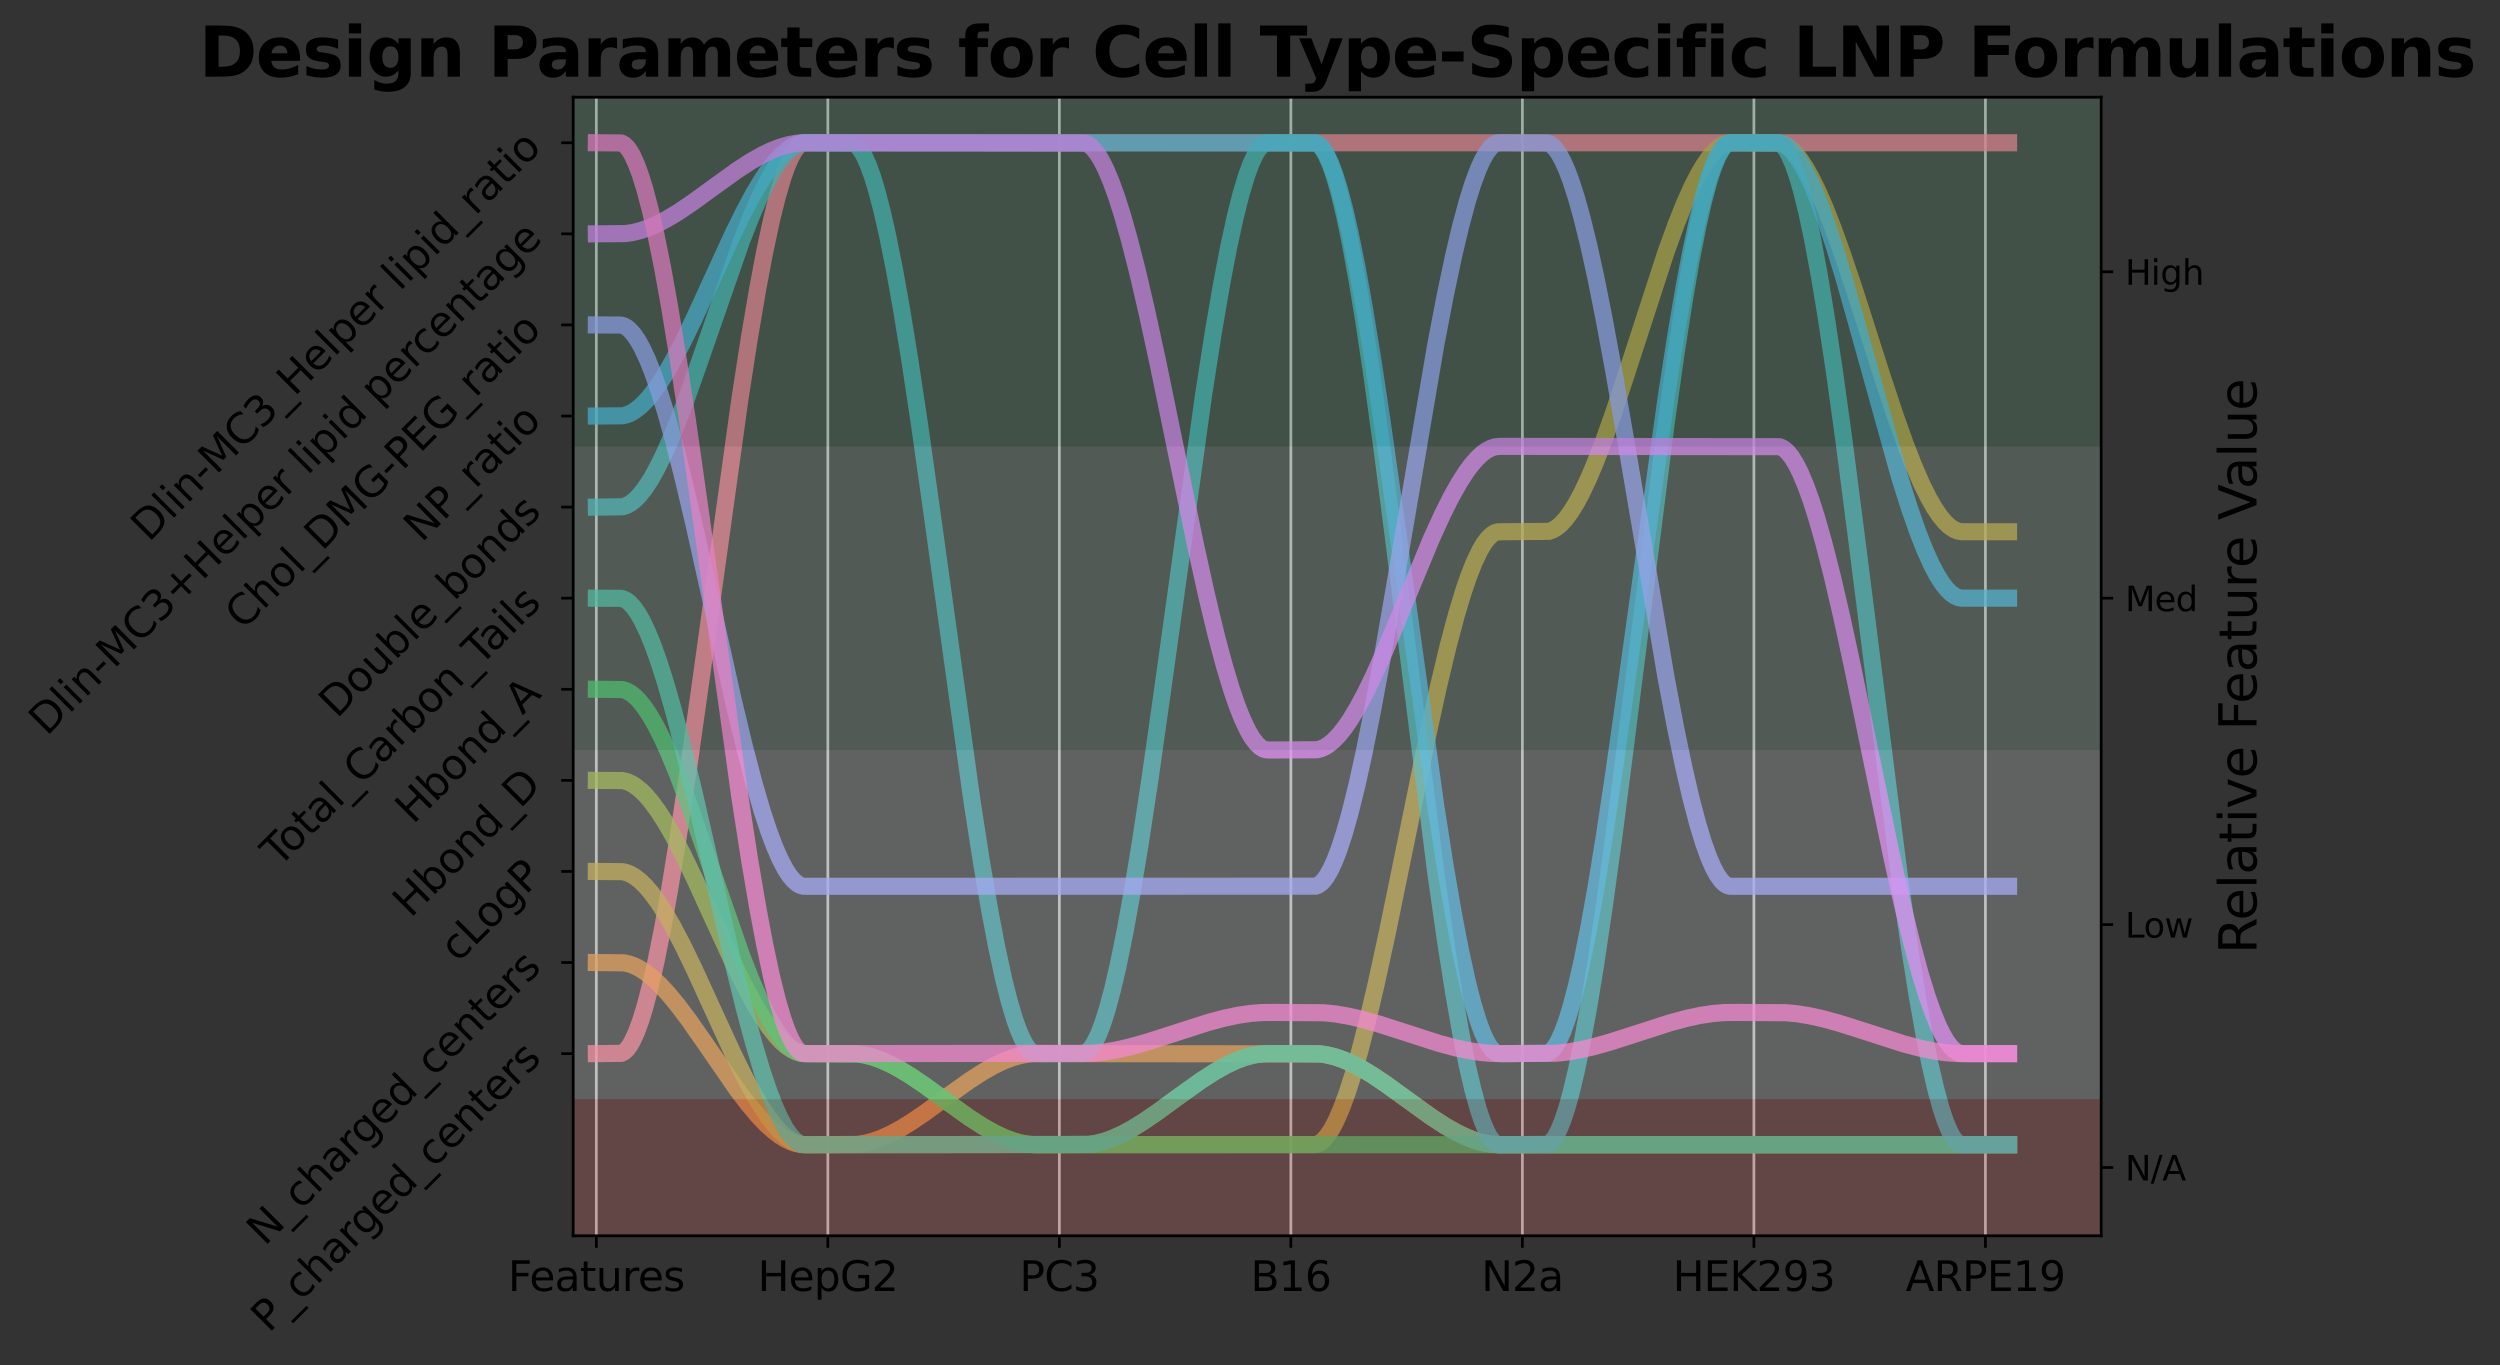 <?xml version="1.0" encoding="utf-8" standalone="no"?>
<!DOCTYPE svg PUBLIC "-//W3C//DTD SVG 1.1//EN"
  "http://www.w3.org/Graphics/SVG/1.1/DTD/svg11.dtd">
<svg xmlns:xlink="http://www.w3.org/1999/xlink" width="730.371pt" height="398.803pt" viewBox="0 0 730.371 398.803" xmlns="http://www.w3.org/2000/svg" version="1.1">
 <rect x="0" y="0" width="730.371" height="398.803" fill="#333333" stroke="none"/>
 <defs>
  <style type="text/css">*{stroke-linejoin: round; stroke-linecap: butt}</style>
 </defs>
 <g id="figure_1">
  <g id="patch_1">
   <path d="M 0 398.803 
L 730.371 398.803 
L 730.371 0 
L 0 0 
L 0 398.803 
z
" style="fill: none"/>
  </g>
  <g id="axes_1">
   <g id="patch_2">
    <path d="M 167.453 361.037 
L 613.853 361.037 
L 613.853 28.397 
L 167.453 28.397 
L 167.453 361.037 
z
" style="fill: none"/>
   </g>
   <g id="matplotlib.axis_1">
    <g id="xtick_1">
     <g id="line2d_1">
      <path d="M 174.217 361.037 
L 174.217 28.397 
" clip-path="url(#p7eade00e3e)" style="fill: none; stroke: #b0b0b0; stroke-width: 0.8; stroke-linecap: square"/>
     </g>
     <g id="line2d_2">
      <defs>
       <path id="m20730e32f1" d="M 0 0 
L 0 3.5 
" style="stroke: #000000; stroke-width: 0.8"/>
      </defs>
      <g>
       <use xlink:href="#m20730e32f1" x="174.217" y="361.037" style="stroke: #000000; stroke-width: 0.8"/>
      </g>
     </g>
     <g id="text_1">
      <!-- Features -->
      <g transform="translate(148.424 377.155) scale(0.12 -0.12)">
       <defs>
        <path id="DejaVuSans-46" d="M 628 4666 
L 3309 4666 
L 3309 4134 
L 1259 4134 
L 1259 2759 
L 3109 2759 
L 3109 2228 
L 1259 2228 
L 1259 0 
L 628 0 
L 628 4666 
z
" transform="scale(0.016)"/>
        <path id="DejaVuSans-65" d="M 3597 1894 
L 3597 1613 
L 953 1613 
Q 991 1019 1311 708 
Q 1631 397 2203 397 
Q 2534 397 2845 478 
Q 3156 559 3463 722 
L 3463 178 
Q 3153 47 2828 -22 
Q 2503 -91 2169 -91 
Q 1331 -91 842 396 
Q 353 884 353 1716 
Q 353 2575 817 3079 
Q 1281 3584 2069 3584 
Q 2775 3584 3186 3129 
Q 3597 2675 3597 1894 
z
M 3022 2063 
Q 3016 2534 2758 2815 
Q 2500 3097 2075 3097 
Q 1594 3097 1305 2825 
Q 1016 2553 972 2059 
L 3022 2063 
z
" transform="scale(0.016)"/>
        <path id="DejaVuSans-61" d="M 2194 1759 
Q 1497 1759 1228 1600 
Q 959 1441 959 1056 
Q 959 750 1161 570 
Q 1363 391 1709 391 
Q 2188 391 2477 730 
Q 2766 1069 2766 1631 
L 2766 1759 
L 2194 1759 
z
M 3341 1997 
L 3341 0 
L 2766 0 
L 2766 531 
Q 2569 213 2275 61 
Q 1981 -91 1556 -91 
Q 1019 -91 701 211 
Q 384 513 384 1019 
Q 384 1609 779 1909 
Q 1175 2209 1959 2209 
L 2766 2209 
L 2766 2266 
Q 2766 2663 2505 2880 
Q 2244 3097 1772 3097 
Q 1472 3097 1187 3025 
Q 903 2953 641 2809 
L 641 3341 
Q 956 3463 1253 3523 
Q 1550 3584 1831 3584 
Q 2591 3584 2966 3190 
Q 3341 2797 3341 1997 
z
" transform="scale(0.016)"/>
        <path id="DejaVuSans-74" d="M 1172 4494 
L 1172 3500 
L 2356 3500 
L 2356 3053 
L 1172 3053 
L 1172 1153 
Q 1172 725 1289 603 
Q 1406 481 1766 481 
L 2356 481 
L 2356 0 
L 1766 0 
Q 1100 0 847 248 
Q 594 497 594 1153 
L 594 3053 
L 172 3053 
L 172 3500 
L 594 3500 
L 594 4494 
L 1172 4494 
z
" transform="scale(0.016)"/>
        <path id="DejaVuSans-75" d="M 544 1381 
L 544 3500 
L 1119 3500 
L 1119 1403 
Q 1119 906 1312 657 
Q 1506 409 1894 409 
Q 2359 409 2629 706 
Q 2900 1003 2900 1516 
L 2900 3500 
L 3475 3500 
L 3475 0 
L 2900 0 
L 2900 538 
Q 2691 219 2414 64 
Q 2138 -91 1772 -91 
Q 1169 -91 856 284 
Q 544 659 544 1381 
z
M 1991 3584 
L 1991 3584 
z
" transform="scale(0.016)"/>
        <path id="DejaVuSans-72" d="M 2631 2963 
Q 2534 3019 2420 3045 
Q 2306 3072 2169 3072 
Q 1681 3072 1420 2755 
Q 1159 2438 1159 1844 
L 1159 0 
L 581 0 
L 581 3500 
L 1159 3500 
L 1159 2956 
Q 1341 3275 1631 3429 
Q 1922 3584 2338 3584 
Q 2397 3584 2469 3576 
Q 2541 3569 2628 3553 
L 2631 2963 
z
" transform="scale(0.016)"/>
        <path id="DejaVuSans-73" d="M 2834 3397 
L 2834 2853 
Q 2591 2978 2328 3040 
Q 2066 3103 1784 3103 
Q 1356 3103 1142 2972 
Q 928 2841 928 2578 
Q 928 2378 1081 2264 
Q 1234 2150 1697 2047 
L 1894 2003 
Q 2506 1872 2764 1633 
Q 3022 1394 3022 966 
Q 3022 478 2636 193 
Q 2250 -91 1575 -91 
Q 1294 -91 989 -36 
Q 684 19 347 128 
L 347 722 
Q 666 556 975 473 
Q 1284 391 1588 391 
Q 1994 391 2212 530 
Q 2431 669 2431 922 
Q 2431 1156 2273 1281 
Q 2116 1406 1581 1522 
L 1381 1569 
Q 847 1681 609 1914 
Q 372 2147 372 2553 
Q 372 3047 722 3315 
Q 1072 3584 1716 3584 
Q 2034 3584 2315 3537 
Q 2597 3491 2834 3397 
z
" transform="scale(0.016)"/>
       </defs>
       <use xlink:href="#DejaVuSans-46"/>
       <use xlink:href="#DejaVuSans-65" x="52.02"/>
       <use xlink:href="#DejaVuSans-61" x="113.543"/>
       <use xlink:href="#DejaVuSans-74" x="174.822"/>
       <use xlink:href="#DejaVuSans-75" x="214.031"/>
       <use xlink:href="#DejaVuSans-72" x="277.41"/>
       <use xlink:href="#DejaVuSans-65" x="316.273"/>
       <use xlink:href="#DejaVuSans-73" x="377.797"/>
      </g>
     </g>
    </g>
    <g id="xtick_2">
     <g id="line2d_3">
      <path d="M 241.853 361.037 
L 241.853 28.397 
" clip-path="url(#p7eade00e3e)" style="fill: none; stroke: #b0b0b0; stroke-width: 0.8; stroke-linecap: square"/>
     </g>
     <g id="line2d_4">
      <g>
       <use xlink:href="#m20730e32f1" x="241.853" y="361.037" style="stroke: #000000; stroke-width: 0.8"/>
      </g>
     </g>
     <g id="text_2">
      <!-- HepG2 -->
      <g transform="translate(221.374 377.155) scale(0.12 -0.12)">
       <defs>
        <path id="DejaVuSans-48" d="M 628 4666 
L 1259 4666 
L 1259 2753 
L 3553 2753 
L 3553 4666 
L 4184 4666 
L 4184 0 
L 3553 0 
L 3553 2222 
L 1259 2222 
L 1259 0 
L 628 0 
L 628 4666 
z
" transform="scale(0.016)"/>
        <path id="DejaVuSans-70" d="M 1159 525 
L 1159 -1331 
L 581 -1331 
L 581 3500 
L 1159 3500 
L 1159 2969 
Q 1341 3281 1617 3432 
Q 1894 3584 2278 3584 
Q 2916 3584 3314 3078 
Q 3713 2572 3713 1747 
Q 3713 922 3314 415 
Q 2916 -91 2278 -91 
Q 1894 -91 1617 61 
Q 1341 213 1159 525 
z
M 3116 1747 
Q 3116 2381 2855 2742 
Q 2594 3103 2138 3103 
Q 1681 3103 1420 2742 
Q 1159 2381 1159 1747 
Q 1159 1113 1420 752 
Q 1681 391 2138 391 
Q 2594 391 2855 752 
Q 3116 1113 3116 1747 
z
" transform="scale(0.016)"/>
        <path id="DejaVuSans-47" d="M 3809 666 
L 3809 1919 
L 2778 1919 
L 2778 2438 
L 4434 2438 
L 4434 434 
Q 4069 175 3628 42 
Q 3188 -91 2688 -91 
Q 1594 -91 976 548 
Q 359 1188 359 2328 
Q 359 3472 976 4111 
Q 1594 4750 2688 4750 
Q 3144 4750 3555 4637 
Q 3966 4525 4313 4306 
L 4313 3634 
Q 3963 3931 3569 4081 
Q 3175 4231 2741 4231 
Q 1884 4231 1454 3753 
Q 1025 3275 1025 2328 
Q 1025 1384 1454 906 
Q 1884 428 2741 428 
Q 3075 428 3337 486 
Q 3600 544 3809 666 
z
" transform="scale(0.016)"/>
        <path id="DejaVuSans-32" d="M 1228 531 
L 3431 531 
L 3431 0 
L 469 0 
L 469 531 
Q 828 903 1448 1529 
Q 2069 2156 2228 2338 
Q 2531 2678 2651 2914 
Q 2772 3150 2772 3378 
Q 2772 3750 2511 3984 
Q 2250 4219 1831 4219 
Q 1534 4219 1204 4116 
Q 875 4013 500 3803 
L 500 4441 
Q 881 4594 1212 4672 
Q 1544 4750 1819 4750 
Q 2544 4750 2975 4387 
Q 3406 4025 3406 3419 
Q 3406 3131 3298 2873 
Q 3191 2616 2906 2266 
Q 2828 2175 2409 1742 
Q 1991 1309 1228 531 
z
" transform="scale(0.016)"/>
       </defs>
       <use xlink:href="#DejaVuSans-48"/>
       <use xlink:href="#DejaVuSans-65" x="75.195"/>
       <use xlink:href="#DejaVuSans-70" x="136.719"/>
       <use xlink:href="#DejaVuSans-47" x="200.195"/>
       <use xlink:href="#DejaVuSans-32" x="277.686"/>
      </g>
     </g>
    </g>
    <g id="xtick_3">
     <g id="line2d_5">
      <path d="M 309.49 361.037 
L 309.49 28.397 
" clip-path="url(#p7eade00e3e)" style="fill: none; stroke: #b0b0b0; stroke-width: 0.8; stroke-linecap: square"/>
     </g>
     <g id="line2d_6">
      <g>
       <use xlink:href="#m20730e32f1" x="309.49" y="361.037" style="stroke: #000000; stroke-width: 0.8"/>
      </g>
     </g>
     <g id="text_3">
      <!-- PC3 -->
      <g transform="translate(297.865 377.155) scale(0.12 -0.12)">
       <defs>
        <path id="DejaVuSans-50" d="M 1259 4147 
L 1259 2394 
L 2053 2394 
Q 2494 2394 2734 2622 
Q 2975 2850 2975 3272 
Q 2975 3691 2734 3919 
Q 2494 4147 2053 4147 
L 1259 4147 
z
M 628 4666 
L 2053 4666 
Q 2838 4666 3239 4311 
Q 3641 3956 3641 3272 
Q 3641 2581 3239 2228 
Q 2838 1875 2053 1875 
L 1259 1875 
L 1259 0 
L 628 0 
L 628 4666 
z
" transform="scale(0.016)"/>
        <path id="DejaVuSans-43" d="M 4122 4306 
L 4122 3641 
Q 3803 3938 3442 4084 
Q 3081 4231 2675 4231 
Q 1875 4231 1450 3742 
Q 1025 3253 1025 2328 
Q 1025 1406 1450 917 
Q 1875 428 2675 428 
Q 3081 428 3442 575 
Q 3803 722 4122 1019 
L 4122 359 
Q 3791 134 3420 21 
Q 3050 -91 2638 -91 
Q 1578 -91 968 557 
Q 359 1206 359 2328 
Q 359 3453 968 4101 
Q 1578 4750 2638 4750 
Q 3056 4750 3426 4639 
Q 3797 4528 4122 4306 
z
" transform="scale(0.016)"/>
        <path id="DejaVuSans-33" d="M 2597 2516 
Q 3050 2419 3304 2112 
Q 3559 1806 3559 1356 
Q 3559 666 3084 287 
Q 2609 -91 1734 -91 
Q 1441 -91 1130 -33 
Q 819 25 488 141 
L 488 750 
Q 750 597 1062 519 
Q 1375 441 1716 441 
Q 2309 441 2620 675 
Q 2931 909 2931 1356 
Q 2931 1769 2642 2001 
Q 2353 2234 1838 2234 
L 1294 2234 
L 1294 2753 
L 1863 2753 
Q 2328 2753 2575 2939 
Q 2822 3125 2822 3475 
Q 2822 3834 2567 4026 
Q 2313 4219 1838 4219 
Q 1578 4219 1281 4162 
Q 984 4106 628 3988 
L 628 4550 
Q 988 4650 1302 4700 
Q 1616 4750 1894 4750 
Q 2613 4750 3031 4423 
Q 3450 4097 3450 3541 
Q 3450 3153 3228 2886 
Q 3006 2619 2597 2516 
z
" transform="scale(0.016)"/>
       </defs>
       <use xlink:href="#DejaVuSans-50"/>
       <use xlink:href="#DejaVuSans-43" x="60.303"/>
       <use xlink:href="#DejaVuSans-33" x="130.127"/>
      </g>
     </g>
    </g>
    <g id="xtick_4">
     <g id="line2d_7">
      <path d="M 377.126 361.037 
L 377.126 28.397 
" clip-path="url(#p7eade00e3e)" style="fill: none; stroke: #b0b0b0; stroke-width: 0.8; stroke-linecap: square"/>
     </g>
     <g id="line2d_8">
      <g>
       <use xlink:href="#m20730e32f1" x="377.126" y="361.037" style="stroke: #000000; stroke-width: 0.8"/>
      </g>
     </g>
     <g id="text_4">
      <!-- B16 -->
      <g transform="translate(365.375 377.155) scale(0.12 -0.12)">
       <defs>
        <path id="DejaVuSans-42" d="M 1259 2228 
L 1259 519 
L 2272 519 
Q 2781 519 3026 730 
Q 3272 941 3272 1375 
Q 3272 1813 3026 2020 
Q 2781 2228 2272 2228 
L 1259 2228 
z
M 1259 4147 
L 1259 2741 
L 2194 2741 
Q 2656 2741 2882 2914 
Q 3109 3088 3109 3444 
Q 3109 3797 2882 3972 
Q 2656 4147 2194 4147 
L 1259 4147 
z
M 628 4666 
L 2241 4666 
Q 2963 4666 3353 4366 
Q 3744 4066 3744 3513 
Q 3744 3084 3544 2831 
Q 3344 2578 2956 2516 
Q 3422 2416 3680 2098 
Q 3938 1781 3938 1306 
Q 3938 681 3513 340 
Q 3088 0 2303 0 
L 628 0 
L 628 4666 
z
" transform="scale(0.016)"/>
        <path id="DejaVuSans-31" d="M 794 531 
L 1825 531 
L 1825 4091 
L 703 3866 
L 703 4441 
L 1819 4666 
L 2450 4666 
L 2450 531 
L 3481 531 
L 3481 0 
L 794 0 
L 794 531 
z
" transform="scale(0.016)"/>
        <path id="DejaVuSans-36" d="M 2113 2584 
Q 1688 2584 1439 2293 
Q 1191 2003 1191 1497 
Q 1191 994 1439 701 
Q 1688 409 2113 409 
Q 2538 409 2786 701 
Q 3034 994 3034 1497 
Q 3034 2003 2786 2293 
Q 2538 2584 2113 2584 
z
M 3366 4563 
L 3366 3988 
Q 3128 4100 2886 4159 
Q 2644 4219 2406 4219 
Q 1781 4219 1451 3797 
Q 1122 3375 1075 2522 
Q 1259 2794 1537 2939 
Q 1816 3084 2150 3084 
Q 2853 3084 3261 2657 
Q 3669 2231 3669 1497 
Q 3669 778 3244 343 
Q 2819 -91 2113 -91 
Q 1303 -91 875 529 
Q 447 1150 447 2328 
Q 447 3434 972 4092 
Q 1497 4750 2381 4750 
Q 2619 4750 2861 4703 
Q 3103 4656 3366 4563 
z
" transform="scale(0.016)"/>
       </defs>
       <use xlink:href="#DejaVuSans-42"/>
       <use xlink:href="#DejaVuSans-31" x="68.604"/>
       <use xlink:href="#DejaVuSans-36" x="132.227"/>
      </g>
     </g>
    </g>
    <g id="xtick_5">
     <g id="line2d_9">
      <path d="M 444.763 361.037 
L 444.763 28.397 
" clip-path="url(#p7eade00e3e)" style="fill: none; stroke: #b0b0b0; stroke-width: 0.8; stroke-linecap: square"/>
     </g>
     <g id="line2d_10">
      <g>
       <use xlink:href="#m20730e32f1" x="444.763" y="361.037" style="stroke: #000000; stroke-width: 0.8"/>
      </g>
     </g>
     <g id="text_5">
      <!-- N2a -->
      <g transform="translate(432.779 377.155) scale(0.12 -0.12)">
       <defs>
        <path id="DejaVuSans-4e" d="M 628 4666 
L 1478 4666 
L 3547 763 
L 3547 4666 
L 4159 4666 
L 4159 0 
L 3309 0 
L 1241 3903 
L 1241 0 
L 628 0 
L 628 4666 
z
" transform="scale(0.016)"/>
       </defs>
       <use xlink:href="#DejaVuSans-4e"/>
       <use xlink:href="#DejaVuSans-32" x="74.805"/>
       <use xlink:href="#DejaVuSans-61" x="138.428"/>
      </g>
     </g>
    </g>
    <g id="xtick_6">
     <g id="line2d_11">
      <path d="M 512.399 361.037 
L 512.399 28.397 
" clip-path="url(#p7eade00e3e)" style="fill: none; stroke: #b0b0b0; stroke-width: 0.8; stroke-linecap: square"/>
     </g>
     <g id="line2d_12">
      <g>
       <use xlink:href="#m20730e32f1" x="512.399" y="361.037" style="stroke: #000000; stroke-width: 0.8"/>
      </g>
     </g>
     <g id="text_6">
      <!-- HEK293 -->
      <g transform="translate(488.708 377.155) scale(0.12 -0.12)">
       <defs>
        <path id="DejaVuSans-45" d="M 628 4666 
L 3578 4666 
L 3578 4134 
L 1259 4134 
L 1259 2753 
L 3481 2753 
L 3481 2222 
L 1259 2222 
L 1259 531 
L 3634 531 
L 3634 0 
L 628 0 
L 628 4666 
z
" transform="scale(0.016)"/>
        <path id="DejaVuSans-4b" d="M 628 4666 
L 1259 4666 
L 1259 2694 
L 3353 4666 
L 4166 4666 
L 1850 2491 
L 4331 0 
L 3500 0 
L 1259 2247 
L 1259 0 
L 628 0 
L 628 4666 
z
" transform="scale(0.016)"/>
        <path id="DejaVuSans-39" d="M 703 97 
L 703 672 
Q 941 559 1184 500 
Q 1428 441 1663 441 
Q 2288 441 2617 861 
Q 2947 1281 2994 2138 
Q 2813 1869 2534 1725 
Q 2256 1581 1919 1581 
Q 1219 1581 811 2004 
Q 403 2428 403 3163 
Q 403 3881 828 4315 
Q 1253 4750 1959 4750 
Q 2769 4750 3195 4129 
Q 3622 3509 3622 2328 
Q 3622 1225 3098 567 
Q 2575 -91 1691 -91 
Q 1453 -91 1209 -44 
Q 966 3 703 97 
z
M 1959 2075 
Q 2384 2075 2632 2365 
Q 2881 2656 2881 3163 
Q 2881 3666 2632 3958 
Q 2384 4250 1959 4250 
Q 1534 4250 1286 3958 
Q 1038 3666 1038 3163 
Q 1038 2656 1286 2365 
Q 1534 2075 1959 2075 
z
" transform="scale(0.016)"/>
       </defs>
       <use xlink:href="#DejaVuSans-48"/>
       <use xlink:href="#DejaVuSans-45" x="75.195"/>
       <use xlink:href="#DejaVuSans-4b" x="138.379"/>
       <use xlink:href="#DejaVuSans-32" x="203.955"/>
       <use xlink:href="#DejaVuSans-39" x="267.578"/>
       <use xlink:href="#DejaVuSans-33" x="331.201"/>
      </g>
     </g>
    </g>
    <g id="xtick_7">
     <g id="line2d_13">
      <path d="M 580.035 361.037 
L 580.035 28.397 
" clip-path="url(#p7eade00e3e)" style="fill: none; stroke: #b0b0b0; stroke-width: 0.8; stroke-linecap: square"/>
     </g>
     <g id="line2d_14">
      <g>
       <use xlink:href="#m20730e32f1" x="580.035" y="361.037" style="stroke: #000000; stroke-width: 0.8"/>
      </g>
     </g>
     <g id="text_7">
      <!-- ARPE19 -->
      <g transform="translate(556.718 377.155) scale(0.12 -0.12)">
       <defs>
        <path id="DejaVuSans-41" d="M 2188 4044 
L 1331 1722 
L 3047 1722 
L 2188 4044 
z
M 1831 4666 
L 2547 4666 
L 4325 0 
L 3669 0 
L 3244 1197 
L 1141 1197 
L 716 0 
L 50 0 
L 1831 4666 
z
" transform="scale(0.016)"/>
        <path id="DejaVuSans-52" d="M 2841 2188 
Q 3044 2119 3236 1894 
Q 3428 1669 3622 1275 
L 4263 0 
L 3584 0 
L 2988 1197 
Q 2756 1666 2539 1819 
Q 2322 1972 1947 1972 
L 1259 1972 
L 1259 0 
L 628 0 
L 628 4666 
L 2053 4666 
Q 2853 4666 3247 4331 
Q 3641 3997 3641 3322 
Q 3641 2881 3436 2590 
Q 3231 2300 2841 2188 
z
M 1259 4147 
L 1259 2491 
L 2053 2491 
Q 2509 2491 2742 2702 
Q 2975 2913 2975 3322 
Q 2975 3731 2742 3939 
Q 2509 4147 2053 4147 
L 1259 4147 
z
" transform="scale(0.016)"/>
       </defs>
       <use xlink:href="#DejaVuSans-41"/>
       <use xlink:href="#DejaVuSans-52" x="68.408"/>
       <use xlink:href="#DejaVuSans-50" x="137.891"/>
       <use xlink:href="#DejaVuSans-45" x="198.193"/>
       <use xlink:href="#DejaVuSans-31" x="261.377"/>
       <use xlink:href="#DejaVuSans-39" x="325"/>
      </g>
     </g>
    </g>
   </g>
   <g id="matplotlib.axis_2">
    <g id="ytick_1">
     <g id="line2d_15">
      <defs>
       <path id="mbd56cdd675" d="M 0 0 
L -3.5 0 
" style="stroke: #000000; stroke-width: 0.8"/>
      </defs>
      <g>
       <use xlink:href="#mbd56cdd675" x="167.453" y="307.814" style="stroke: #000000; stroke-width: 0.8"/>
      </g>
     </g>
     <g id="text_8">
      <!-- P_charged_centers -->
      <g transform="translate(78.553 389.602) rotate(-45) scale(0.12 -0.12)">
       <defs>
        <path id="DejaVuSans-5f" d="M 3263 -1063 
L 3263 -1509 
L -63 -1509 
L -63 -1063 
L 3263 -1063 
z
" transform="scale(0.016)"/>
        <path id="DejaVuSans-63" d="M 3122 3366 
L 3122 2828 
Q 2878 2963 2633 3030 
Q 2388 3097 2138 3097 
Q 1578 3097 1268 2742 
Q 959 2388 959 1747 
Q 959 1106 1268 751 
Q 1578 397 2138 397 
Q 2388 397 2633 464 
Q 2878 531 3122 666 
L 3122 134 
Q 2881 22 2623 -34 
Q 2366 -91 2075 -91 
Q 1284 -91 818 406 
Q 353 903 353 1747 
Q 353 2603 823 3093 
Q 1294 3584 2113 3584 
Q 2378 3584 2631 3529 
Q 2884 3475 3122 3366 
z
" transform="scale(0.016)"/>
        <path id="DejaVuSans-68" d="M 3513 2113 
L 3513 0 
L 2938 0 
L 2938 2094 
Q 2938 2591 2744 2837 
Q 2550 3084 2163 3084 
Q 1697 3084 1428 2787 
Q 1159 2491 1159 1978 
L 1159 0 
L 581 0 
L 581 4863 
L 1159 4863 
L 1159 2956 
Q 1366 3272 1645 3428 
Q 1925 3584 2291 3584 
Q 2894 3584 3203 3211 
Q 3513 2838 3513 2113 
z
" transform="scale(0.016)"/>
        <path id="DejaVuSans-67" d="M 2906 1791 
Q 2906 2416 2648 2759 
Q 2391 3103 1925 3103 
Q 1463 3103 1205 2759 
Q 947 2416 947 1791 
Q 947 1169 1205 825 
Q 1463 481 1925 481 
Q 2391 481 2648 825 
Q 2906 1169 2906 1791 
z
M 3481 434 
Q 3481 -459 3084 -895 
Q 2688 -1331 1869 -1331 
Q 1566 -1331 1297 -1286 
Q 1028 -1241 775 -1147 
L 775 -588 
Q 1028 -725 1275 -790 
Q 1522 -856 1778 -856 
Q 2344 -856 2625 -561 
Q 2906 -266 2906 331 
L 2906 616 
Q 2728 306 2450 153 
Q 2172 0 1784 0 
Q 1141 0 747 490 
Q 353 981 353 1791 
Q 353 2603 747 3093 
Q 1141 3584 1784 3584 
Q 2172 3584 2450 3431 
Q 2728 3278 2906 2969 
L 2906 3500 
L 3481 3500 
L 3481 434 
z
" transform="scale(0.016)"/>
        <path id="DejaVuSans-64" d="M 2906 2969 
L 2906 4863 
L 3481 4863 
L 3481 0 
L 2906 0 
L 2906 525 
Q 2725 213 2448 61 
Q 2172 -91 1784 -91 
Q 1150 -91 751 415 
Q 353 922 353 1747 
Q 353 2572 751 3078 
Q 1150 3584 1784 3584 
Q 2172 3584 2448 3432 
Q 2725 3281 2906 2969 
z
M 947 1747 
Q 947 1113 1208 752 
Q 1469 391 1925 391 
Q 2381 391 2643 752 
Q 2906 1113 2906 1747 
Q 2906 2381 2643 2742 
Q 2381 3103 1925 3103 
Q 1469 3103 1208 2742 
Q 947 2381 947 1747 
z
" transform="scale(0.016)"/>
        <path id="DejaVuSans-6e" d="M 3513 2113 
L 3513 0 
L 2938 0 
L 2938 2094 
Q 2938 2591 2744 2837 
Q 2550 3084 2163 3084 
Q 1697 3084 1428 2787 
Q 1159 2491 1159 1978 
L 1159 0 
L 581 0 
L 581 3500 
L 1159 3500 
L 1159 2956 
Q 1366 3272 1645 3428 
Q 1925 3584 2291 3584 
Q 2894 3584 3203 3211 
Q 3513 2838 3513 2113 
z
" transform="scale(0.016)"/>
       </defs>
       <use xlink:href="#DejaVuSans-50"/>
       <use xlink:href="#DejaVuSans-5f" x="60.303"/>
       <use xlink:href="#DejaVuSans-63" x="110.303"/>
       <use xlink:href="#DejaVuSans-68" x="165.283"/>
       <use xlink:href="#DejaVuSans-61" x="228.662"/>
       <use xlink:href="#DejaVuSans-72" x="289.941"/>
       <use xlink:href="#DejaVuSans-67" x="329.305"/>
       <use xlink:href="#DejaVuSans-65" x="392.781"/>
       <use xlink:href="#DejaVuSans-64" x="454.305"/>
       <use xlink:href="#DejaVuSans-5f" x="517.781"/>
       <use xlink:href="#DejaVuSans-63" x="567.781"/>
       <use xlink:href="#DejaVuSans-65" x="622.762"/>
       <use xlink:href="#DejaVuSans-6e" x="684.285"/>
       <use xlink:href="#DejaVuSans-74" x="747.664"/>
       <use xlink:href="#DejaVuSans-65" x="786.873"/>
       <use xlink:href="#DejaVuSans-72" x="848.396"/>
       <use xlink:href="#DejaVuSans-73" x="889.51"/>
      </g>
     </g>
    </g>
    <g id="ytick_2">
     <g id="line2d_16">
      <g>
       <use xlink:href="#mbd56cdd675" x="167.453" y="281.203" style="stroke: #000000; stroke-width: 0.8"/>
      </g>
     </g>
     <g id="text_9">
      <!-- N_charged_centers -->
      <g transform="translate(77.322 364.223) rotate(-45) scale(0.12 -0.12)">
       <use xlink:href="#DejaVuSans-4e"/>
       <use xlink:href="#DejaVuSans-5f" x="74.805"/>
       <use xlink:href="#DejaVuSans-63" x="124.805"/>
       <use xlink:href="#DejaVuSans-68" x="179.785"/>
       <use xlink:href="#DejaVuSans-61" x="243.164"/>
       <use xlink:href="#DejaVuSans-72" x="304.443"/>
       <use xlink:href="#DejaVuSans-67" x="343.807"/>
       <use xlink:href="#DejaVuSans-65" x="407.283"/>
       <use xlink:href="#DejaVuSans-64" x="468.807"/>
       <use xlink:href="#DejaVuSans-5f" x="532.283"/>
       <use xlink:href="#DejaVuSans-63" x="582.283"/>
       <use xlink:href="#DejaVuSans-65" x="637.264"/>
       <use xlink:href="#DejaVuSans-6e" x="698.787"/>
       <use xlink:href="#DejaVuSans-74" x="762.166"/>
       <use xlink:href="#DejaVuSans-65" x="801.375"/>
       <use xlink:href="#DejaVuSans-72" x="862.898"/>
       <use xlink:href="#DejaVuSans-73" x="904.012"/>
      </g>
     </g>
    </g>
    <g id="ytick_3">
     <g id="line2d_17">
      <g>
       <use xlink:href="#mbd56cdd675" x="167.453" y="254.592" style="stroke: #000000; stroke-width: 0.8"/>
      </g>
     </g>
     <g id="text_10">
      <!-- cLogP -->
      <g transform="translate(133.749 281.421) rotate(-45) scale(0.12 -0.12)">
       <defs>
        <path id="DejaVuSans-4c" d="M 628 4666 
L 1259 4666 
L 1259 531 
L 3531 531 
L 3531 0 
L 628 0 
L 628 4666 
z
" transform="scale(0.016)"/>
        <path id="DejaVuSans-6f" d="M 1959 3097 
Q 1497 3097 1228 2736 
Q 959 2375 959 1747 
Q 959 1119 1226 758 
Q 1494 397 1959 397 
Q 2419 397 2687 759 
Q 2956 1122 2956 1747 
Q 2956 2369 2687 2733 
Q 2419 3097 1959 3097 
z
M 1959 3584 
Q 2709 3584 3137 3096 
Q 3566 2609 3566 1747 
Q 3566 888 3137 398 
Q 2709 -91 1959 -91 
Q 1206 -91 779 398 
Q 353 888 353 1747 
Q 353 2609 779 3096 
Q 1206 3584 1959 3584 
z
" transform="scale(0.016)"/>
       </defs>
       <use xlink:href="#DejaVuSans-63"/>
       <use xlink:href="#DejaVuSans-4c" x="54.98"/>
       <use xlink:href="#DejaVuSans-6f" x="108.943"/>
       <use xlink:href="#DejaVuSans-67" x="170.125"/>
       <use xlink:href="#DejaVuSans-50" x="233.602"/>
      </g>
     </g>
    </g>
    <g id="ytick_4">
     <g id="line2d_18">
      <g>
       <use xlink:href="#mbd56cdd675" x="167.453" y="227.981" style="stroke: #000000; stroke-width: 0.8"/>
      </g>
     </g>
     <g id="text_11">
      <!-- Hbond_D -->
      <g transform="translate(119.952 268.37) rotate(-45) scale(0.12 -0.12)">
       <defs>
        <path id="DejaVuSans-62" d="M 3116 1747 
Q 3116 2381 2855 2742 
Q 2594 3103 2138 3103 
Q 1681 3103 1420 2742 
Q 1159 2381 1159 1747 
Q 1159 1113 1420 752 
Q 1681 391 2138 391 
Q 2594 391 2855 752 
Q 3116 1113 3116 1747 
z
M 1159 2969 
Q 1341 3281 1617 3432 
Q 1894 3584 2278 3584 
Q 2916 3584 3314 3078 
Q 3713 2572 3713 1747 
Q 3713 922 3314 415 
Q 2916 -91 2278 -91 
Q 1894 -91 1617 61 
Q 1341 213 1159 525 
L 1159 0 
L 581 0 
L 581 4863 
L 1159 4863 
L 1159 2969 
z
" transform="scale(0.016)"/>
        <path id="DejaVuSans-44" d="M 1259 4147 
L 1259 519 
L 2022 519 
Q 2988 519 3436 956 
Q 3884 1394 3884 2338 
Q 3884 3275 3436 3711 
Q 2988 4147 2022 4147 
L 1259 4147 
z
M 628 4666 
L 1925 4666 
Q 3281 4666 3915 4102 
Q 4550 3538 4550 2338 
Q 4550 1131 3912 565 
Q 3275 0 1925 0 
L 628 0 
L 628 4666 
z
" transform="scale(0.016)"/>
       </defs>
       <use xlink:href="#DejaVuSans-48"/>
       <use xlink:href="#DejaVuSans-62" x="75.195"/>
       <use xlink:href="#DejaVuSans-6f" x="138.672"/>
       <use xlink:href="#DejaVuSans-6e" x="199.854"/>
       <use xlink:href="#DejaVuSans-64" x="263.232"/>
       <use xlink:href="#DejaVuSans-5f" x="326.709"/>
       <use xlink:href="#DejaVuSans-44" x="376.709"/>
      </g>
     </g>
    </g>
    <g id="ytick_5">
     <g id="line2d_19">
      <g>
       <use xlink:href="#mbd56cdd675" x="167.453" y="201.37" style="stroke: #000000; stroke-width: 0.8"/>
      </g>
     </g>
     <g id="text_12">
      <!-- Hbond_A -->
      <g transform="translate(120.681 241.03) rotate(-45) scale(0.12 -0.12)">
       <use xlink:href="#DejaVuSans-48"/>
       <use xlink:href="#DejaVuSans-62" x="75.195"/>
       <use xlink:href="#DejaVuSans-6f" x="138.672"/>
       <use xlink:href="#DejaVuSans-6e" x="199.854"/>
       <use xlink:href="#DejaVuSans-64" x="263.232"/>
       <use xlink:href="#DejaVuSans-5f" x="326.709"/>
       <use xlink:href="#DejaVuSans-41" x="376.709"/>
      </g>
     </g>
    </g>
    <g id="ytick_6">
     <g id="line2d_20">
      <g>
       <use xlink:href="#mbd56cdd675" x="167.453" y="174.758" style="stroke: #000000; stroke-width: 0.8"/>
      </g>
     </g>
     <g id="text_13">
      <!-- Total_Carbon_Tails -->
      <g transform="translate(81.465 253.635) rotate(-45) scale(0.12 -0.12)">
       <defs>
        <path id="DejaVuSans-54" d="M -19 4666 
L 3928 4666 
L 3928 4134 
L 2272 4134 
L 2272 0 
L 1638 0 
L 1638 4134 
L -19 4134 
L -19 4666 
z
" transform="scale(0.016)"/>
        <path id="DejaVuSans-6c" d="M 603 4863 
L 1178 4863 
L 1178 0 
L 603 0 
L 603 4863 
z
" transform="scale(0.016)"/>
        <path id="DejaVuSans-69" d="M 603 3500 
L 1178 3500 
L 1178 0 
L 603 0 
L 603 3500 
z
M 603 4863 
L 1178 4863 
L 1178 4134 
L 603 4134 
L 603 4863 
z
" transform="scale(0.016)"/>
       </defs>
       <use xlink:href="#DejaVuSans-54"/>
       <use xlink:href="#DejaVuSans-6f" x="44.084"/>
       <use xlink:href="#DejaVuSans-74" x="105.266"/>
       <use xlink:href="#DejaVuSans-61" x="144.475"/>
       <use xlink:href="#DejaVuSans-6c" x="205.754"/>
       <use xlink:href="#DejaVuSans-5f" x="233.537"/>
       <use xlink:href="#DejaVuSans-43" x="283.537"/>
       <use xlink:href="#DejaVuSans-61" x="353.361"/>
       <use xlink:href="#DejaVuSans-72" x="414.641"/>
       <use xlink:href="#DejaVuSans-62" x="455.754"/>
       <use xlink:href="#DejaVuSans-6f" x="519.23"/>
       <use xlink:href="#DejaVuSans-6e" x="580.412"/>
       <use xlink:href="#DejaVuSans-5f" x="643.791"/>
       <use xlink:href="#DejaVuSans-54" x="693.791"/>
       <use xlink:href="#DejaVuSans-61" x="738.375"/>
       <use xlink:href="#DejaVuSans-69" x="799.654"/>
       <use xlink:href="#DejaVuSans-6c" x="827.438"/>
       <use xlink:href="#DejaVuSans-73" x="855.221"/>
      </g>
     </g>
    </g>
    <g id="ytick_7">
     <g id="line2d_21">
      <g>
       <use xlink:href="#mbd56cdd675" x="167.453" y="148.147" style="stroke: #000000; stroke-width: 0.8"/>
      </g>
     </g>
     <g id="text_14">
      <!-- Double_bonds -->
      <g transform="translate(98.378 210.11) rotate(-45) scale(0.12 -0.12)">
       <use xlink:href="#DejaVuSans-44"/>
       <use xlink:href="#DejaVuSans-6f" x="77.002"/>
       <use xlink:href="#DejaVuSans-75" x="138.184"/>
       <use xlink:href="#DejaVuSans-62" x="201.562"/>
       <use xlink:href="#DejaVuSans-6c" x="265.039"/>
       <use xlink:href="#DejaVuSans-65" x="292.822"/>
       <use xlink:href="#DejaVuSans-5f" x="354.346"/>
       <use xlink:href="#DejaVuSans-62" x="404.346"/>
       <use xlink:href="#DejaVuSans-6f" x="467.822"/>
       <use xlink:href="#DejaVuSans-6e" x="529.004"/>
       <use xlink:href="#DejaVuSans-64" x="592.383"/>
       <use xlink:href="#DejaVuSans-73" x="655.859"/>
      </g>
     </g>
    </g>
    <g id="ytick_8">
     <g id="line2d_22">
      <g>
       <use xlink:href="#mbd56cdd675" x="167.453" y="121.536" style="stroke: #000000; stroke-width: 0.8"/>
      </g>
     </g>
     <g id="text_15">
      <!-- NP_ratio -->
      <g transform="translate(123.182 158.695) rotate(-45) scale(0.12 -0.12)">
       <use xlink:href="#DejaVuSans-4e"/>
       <use xlink:href="#DejaVuSans-50" x="74.805"/>
       <use xlink:href="#DejaVuSans-5f" x="135.107"/>
       <use xlink:href="#DejaVuSans-72" x="185.107"/>
       <use xlink:href="#DejaVuSans-61" x="226.221"/>
       <use xlink:href="#DejaVuSans-74" x="287.5"/>
       <use xlink:href="#DejaVuSans-69" x="326.709"/>
       <use xlink:href="#DejaVuSans-6f" x="354.492"/>
      </g>
     </g>
    </g>
    <g id="ytick_9">
     <g id="line2d_23">
      <g>
       <use xlink:href="#mbd56cdd675" x="167.453" y="94.925" style="stroke: #000000; stroke-width: 0.8"/>
      </g>
     </g>
     <g id="text_16">
      <!-- Chol_DMG-PEG_ratio -->
      <g transform="translate(71.008 184.258) rotate(-45) scale(0.12 -0.12)">
       <defs>
        <path id="DejaVuSans-4d" d="M 628 4666 
L 1569 4666 
L 2759 1491 
L 3956 4666 
L 4897 4666 
L 4897 0 
L 4281 0 
L 4281 4097 
L 3078 897 
L 2444 897 
L 1241 4097 
L 1241 0 
L 628 0 
L 628 4666 
z
" transform="scale(0.016)"/>
        <path id="DejaVuSans-2d" d="M 313 2009 
L 1997 2009 
L 1997 1497 
L 313 1497 
L 313 2009 
z
" transform="scale(0.016)"/>
       </defs>
       <use xlink:href="#DejaVuSans-43"/>
       <use xlink:href="#DejaVuSans-68" x="69.824"/>
       <use xlink:href="#DejaVuSans-6f" x="133.203"/>
       <use xlink:href="#DejaVuSans-6c" x="194.385"/>
       <use xlink:href="#DejaVuSans-5f" x="222.168"/>
       <use xlink:href="#DejaVuSans-44" x="272.168"/>
       <use xlink:href="#DejaVuSans-4d" x="349.17"/>
       <use xlink:href="#DejaVuSans-47" x="435.449"/>
       <use xlink:href="#DejaVuSans-2d" x="512.939"/>
       <use xlink:href="#DejaVuSans-50" x="549.023"/>
       <use xlink:href="#DejaVuSans-45" x="609.326"/>
       <use xlink:href="#DejaVuSans-47" x="672.51"/>
       <use xlink:href="#DejaVuSans-5f" x="750"/>
       <use xlink:href="#DejaVuSans-72" x="800"/>
       <use xlink:href="#DejaVuSans-61" x="841.113"/>
       <use xlink:href="#DejaVuSans-74" x="902.393"/>
       <use xlink:href="#DejaVuSans-69" x="941.602"/>
       <use xlink:href="#DejaVuSans-6f" x="969.385"/>
      </g>
     </g>
    </g>
    <g id="ytick_10">
     <g id="line2d_24">
      <g>
       <use xlink:href="#mbd56cdd675" x="167.453" y="68.314" style="stroke: #000000; stroke-width: 0.8"/>
      </g>
     </g>
     <g id="text_17">
      <!-- Dlin-MC3+Helper lipid percentage -->
      <g transform="translate(13.647 215.243) rotate(-45) scale(0.12 -0.12)">
       <defs>
        <path id="DejaVuSans-2b" d="M 2944 4013 
L 2944 2272 
L 4684 2272 
L 4684 1741 
L 2944 1741 
L 2944 0 
L 2419 0 
L 2419 1741 
L 678 1741 
L 678 2272 
L 2419 2272 
L 2419 4013 
L 2944 4013 
z
" transform="scale(0.016)"/>
        <path id="DejaVuSans-20" transform="scale(0.016)"/>
       </defs>
       <use xlink:href="#DejaVuSans-44"/>
       <use xlink:href="#DejaVuSans-6c" x="77.002"/>
       <use xlink:href="#DejaVuSans-69" x="104.785"/>
       <use xlink:href="#DejaVuSans-6e" x="132.568"/>
       <use xlink:href="#DejaVuSans-2d" x="195.947"/>
       <use xlink:href="#DejaVuSans-4d" x="232.031"/>
       <use xlink:href="#DejaVuSans-43" x="318.311"/>
       <use xlink:href="#DejaVuSans-33" x="388.135"/>
       <use xlink:href="#DejaVuSans-2b" x="451.758"/>
       <use xlink:href="#DejaVuSans-48" x="535.547"/>
       <use xlink:href="#DejaVuSans-65" x="610.742"/>
       <use xlink:href="#DejaVuSans-6c" x="672.266"/>
       <use xlink:href="#DejaVuSans-70" x="700.049"/>
       <use xlink:href="#DejaVuSans-65" x="763.525"/>
       <use xlink:href="#DejaVuSans-72" x="825.049"/>
       <use xlink:href="#DejaVuSans-20" x="866.162"/>
       <use xlink:href="#DejaVuSans-6c" x="897.949"/>
       <use xlink:href="#DejaVuSans-69" x="925.732"/>
       <use xlink:href="#DejaVuSans-70" x="953.516"/>
       <use xlink:href="#DejaVuSans-69" x="1016.992"/>
       <use xlink:href="#DejaVuSans-64" x="1044.775"/>
       <use xlink:href="#DejaVuSans-20" x="1108.252"/>
       <use xlink:href="#DejaVuSans-70" x="1140.039"/>
       <use xlink:href="#DejaVuSans-65" x="1203.516"/>
       <use xlink:href="#DejaVuSans-72" x="1265.039"/>
       <use xlink:href="#DejaVuSans-63" x="1303.902"/>
       <use xlink:href="#DejaVuSans-65" x="1358.883"/>
       <use xlink:href="#DejaVuSans-6e" x="1420.406"/>
       <use xlink:href="#DejaVuSans-74" x="1483.785"/>
       <use xlink:href="#DejaVuSans-61" x="1522.994"/>
       <use xlink:href="#DejaVuSans-67" x="1584.273"/>
       <use xlink:href="#DejaVuSans-65" x="1647.75"/>
      </g>
     </g>
    </g>
    <g id="ytick_11">
     <g id="line2d_25">
      <g>
       <use xlink:href="#mbd56cdd675" x="167.453" y="41.702" style="stroke: #000000; stroke-width: 0.8"/>
      </g>
     </g>
     <g id="text_18">
      <!-- Dlin-MC3_Helper lipid_ratio -->
      <g transform="translate(43.473 158.57) rotate(-45) scale(0.12 -0.12)">
       <use xlink:href="#DejaVuSans-44"/>
       <use xlink:href="#DejaVuSans-6c" x="77.002"/>
       <use xlink:href="#DejaVuSans-69" x="104.785"/>
       <use xlink:href="#DejaVuSans-6e" x="132.568"/>
       <use xlink:href="#DejaVuSans-2d" x="195.947"/>
       <use xlink:href="#DejaVuSans-4d" x="232.031"/>
       <use xlink:href="#DejaVuSans-43" x="318.311"/>
       <use xlink:href="#DejaVuSans-33" x="388.135"/>
       <use xlink:href="#DejaVuSans-5f" x="451.758"/>
       <use xlink:href="#DejaVuSans-48" x="501.758"/>
       <use xlink:href="#DejaVuSans-65" x="576.953"/>
       <use xlink:href="#DejaVuSans-6c" x="638.477"/>
       <use xlink:href="#DejaVuSans-70" x="666.26"/>
       <use xlink:href="#DejaVuSans-65" x="729.736"/>
       <use xlink:href="#DejaVuSans-72" x="791.26"/>
       <use xlink:href="#DejaVuSans-20" x="832.373"/>
       <use xlink:href="#DejaVuSans-6c" x="864.16"/>
       <use xlink:href="#DejaVuSans-69" x="891.943"/>
       <use xlink:href="#DejaVuSans-70" x="919.727"/>
       <use xlink:href="#DejaVuSans-69" x="983.203"/>
       <use xlink:href="#DejaVuSans-64" x="1010.986"/>
       <use xlink:href="#DejaVuSans-5f" x="1074.463"/>
       <use xlink:href="#DejaVuSans-72" x="1124.463"/>
       <use xlink:href="#DejaVuSans-61" x="1165.576"/>
       <use xlink:href="#DejaVuSans-74" x="1226.855"/>
       <use xlink:href="#DejaVuSans-69" x="1266.064"/>
       <use xlink:href="#DejaVuSans-6f" x="1293.848"/>
      </g>
     </g>
    </g>
   </g>
   <g id="line2d_26">
    <path d="M 174.217 307.814 
L 181.477 307.748 
L 182.283 307.359 
L 183.09 306.633 
L 183.896 305.58 
L 184.703 304.21 
L 185.913 301.584 
L 187.123 298.306 
L 188.333 294.411 
L 189.946 288.319 
L 191.559 281.278 
L 193.576 271.271 
L 195.592 260.079 
L 198.012 245.317 
L 200.835 226.62 
L 204.465 200.944 
L 216.161 116.617 
L 218.984 98.398 
L 221.404 84.164 
L 223.42 73.495 
L 225.437 64.088 
L 227.05 57.581 
L 228.663 52.072 
L 229.873 48.646 
L 231.083 45.864 
L 232.293 43.762 
L 233.1 42.756 
L 233.906 42.079 
L 234.713 41.741 
L 235.923 41.702 
L 586.799 41.702 
L 586.799 41.702 
" clip-path="url(#p7eade00e3e)" style="fill: none; stroke: #f77189; stroke-opacity: 0.75; stroke-width: 5; stroke-linecap: square"/>
   </g>
   <g id="line2d_27">
    <path d="M 174.217 281.203 
L 182.283 281.294 
L 183.896 281.65 
L 185.51 282.259 
L 187.123 283.105 
L 188.736 284.17 
L 190.753 285.784 
L 192.769 287.681 
L 195.189 290.285 
L 198.012 293.703 
L 201.239 297.997 
L 205.675 304.341 
L 215.354 318.35 
L 218.581 322.585 
L 221.404 325.933 
L 223.824 328.465 
L 225.84 330.292 
L 227.857 331.827 
L 229.47 332.823 
L 231.083 333.593 
L 232.696 334.122 
L 234.31 334.393 
L 236.326 334.426 
L 250.442 334.337 
L 252.458 334.042 
L 254.878 333.439 
L 257.298 332.591 
L 260.121 331.328 
L 262.944 329.816 
L 266.171 327.841 
L 270.204 325.099 
L 277.06 320.097 
L 283.11 315.771 
L 287.143 313.165 
L 290.369 311.344 
L 293.192 310.002 
L 295.612 309.074 
L 298.032 308.381 
L 300.049 308.004 
L 302.065 307.826 
L 306.905 307.814 
L 385.549 307.888 
L 387.566 308.166 
L 389.986 308.752 
L 392.406 309.584 
L 394.825 310.636 
L 397.649 312.101 
L 400.875 314.035 
L 404.908 316.741 
L 410.958 321.13 
L 418.217 326.356 
L 422.25 328.975 
L 425.477 330.81 
L 428.3 332.167 
L 430.72 333.11 
L 433.139 333.82 
L 435.559 334.268 
L 437.576 334.421 
L 446.852 334.426 
L 586.799 334.426 
L 586.799 334.426 
" clip-path="url(#p7eade00e3e)" style="fill: none; stroke: #e18632; stroke-opacity: 0.75; stroke-width: 5; stroke-linecap: square"/>
   </g>
   <g id="line2d_28">
    <path d="M 174.217 254.592 
L 181.88 254.657 
L 183.09 254.946 
L 184.3 255.456 
L 185.51 256.176 
L 187.123 257.445 
L 188.736 259.042 
L 190.349 260.943 
L 192.366 263.708 
L 194.382 266.858 
L 196.802 271.077 
L 199.625 276.496 
L 202.852 283.178 
L 208.095 294.641 
L 214.144 307.799 
L 217.371 314.35 
L 220.194 319.606 
L 222.614 323.65 
L 224.63 326.63 
L 226.647 329.201 
L 228.26 330.931 
L 229.873 332.343 
L 231.487 333.411 
L 232.696 333.971 
L 233.906 334.313 
L 235.116 334.426 
L 384.339 334.389 
L 385.146 334.141 
L 385.953 333.665 
L 386.759 332.968 
L 387.969 331.526 
L 389.179 329.627 
L 390.389 327.296 
L 392.002 323.557 
L 393.615 319.149 
L 395.229 314.13 
L 397.245 307.082 
L 399.665 297.637 
L 402.085 287.296 
L 405.311 272.447 
L 409.748 250.823 
L 417.007 215.292 
L 420.234 200.583 
L 423.057 188.773 
L 425.477 179.681 
L 427.493 172.977 
L 429.106 168.267 
L 430.72 164.197 
L 432.333 160.826 
L 433.543 158.79 
L 434.753 157.203 
L 435.963 156.088 
L 436.769 155.62 
L 437.576 155.379 
L 439.189 155.346 
L 452.498 155.238 
L 453.708 154.807 
L 454.918 154.063 
L 456.128 153.02 
L 457.338 151.695 
L 458.951 149.514 
L 460.564 146.893 
L 462.177 143.869 
L 464.194 139.576 
L 466.21 134.78 
L 468.63 128.459 
L 471.453 120.459 
L 475.083 109.482 
L 486.779 73.487 
L 489.602 65.723 
L 492.022 59.663 
L 494.039 55.125 
L 496.055 51.128 
L 497.668 48.368 
L 499.282 46.035 
L 500.895 44.166 
L 502.105 43.091 
L 503.315 42.312 
L 504.525 41.844 
L 505.734 41.702 
L 519.85 41.757 
L 521.06 42.112 
L 522.27 42.784 
L 523.48 43.758 
L 524.69 45.018 
L 525.9 46.549 
L 527.513 48.987 
L 529.126 51.843 
L 531.143 55.948 
L 533.159 60.581 
L 535.579 66.737 
L 538.402 74.589 
L 542.032 85.445 
L 549.695 109.42 
L 553.728 121.578 
L 556.551 129.497 
L 558.971 135.727 
L 561.391 141.315 
L 563.407 145.392 
L 565.02 148.224 
L 566.634 150.635 
L 568.247 152.588 
L 569.457 153.731 
L 570.667 154.581 
L 571.877 155.124 
L 573.087 155.342 
L 584.379 155.346 
L 586.799 155.346 
L 586.799 155.346 
" clip-path="url(#p7eade00e3e)" style="fill: none; stroke: #b59a32; stroke-opacity: 0.75; stroke-width: 5; stroke-linecap: square"/>
   </g>
   <g id="line2d_29">
    <path d="M 174.217 227.981 
L 181.88 228.046 
L 183.09 228.335 
L 184.3 228.845 
L 185.51 229.565 
L 187.123 230.833 
L 188.736 232.431 
L 190.349 234.332 
L 192.366 237.097 
L 194.382 240.247 
L 196.802 244.466 
L 199.625 249.885 
L 202.852 256.566 
L 208.095 268.029 
L 214.144 281.188 
L 217.371 287.738 
L 220.194 292.995 
L 222.614 297.039 
L 224.63 300.018 
L 226.647 302.59 
L 228.26 304.32 
L 229.873 305.732 
L 231.487 306.8 
L 232.696 307.36 
L 233.906 307.702 
L 235.116 307.814 
L 250.442 307.903 
L 252.458 308.198 
L 254.878 308.801 
L 257.298 309.65 
L 260.121 310.912 
L 262.944 312.424 
L 266.171 314.399 
L 270.204 317.141 
L 277.06 322.143 
L 283.11 326.469 
L 287.143 329.075 
L 290.369 330.896 
L 293.192 332.238 
L 295.612 333.167 
L 298.032 333.86 
L 300.049 334.237 
L 302.065 334.414 
L 306.905 334.426 
L 318.197 334.325 
L 320.214 334.019 
L 322.634 333.403 
L 325.053 332.543 
L 327.877 331.269 
L 330.7 329.748 
L 333.926 327.764 
L 337.959 325.014 
L 344.815 320.009 
L 350.865 315.69 
L 354.898 313.093 
L 358.125 311.283 
L 360.948 309.951 
L 363.368 309.034 
L 365.787 308.353 
L 367.804 307.987 
L 369.82 307.822 
L 376.273 307.814 
L 385.549 307.888 
L 387.566 308.166 
L 389.986 308.752 
L 392.406 309.584 
L 394.825 310.636 
L 397.649 312.101 
L 400.875 314.035 
L 404.908 316.741 
L 410.958 321.13 
L 418.217 326.356 
L 422.25 328.975 
L 425.477 330.81 
L 428.3 332.167 
L 430.72 333.11 
L 433.139 333.82 
L 435.559 334.268 
L 437.576 334.421 
L 446.852 334.426 
L 586.799 334.426 
L 586.799 334.426 
" clip-path="url(#p7eade00e3e)" style="fill: none; stroke: #8ba731; stroke-opacity: 0.75; stroke-width: 5; stroke-linecap: square"/>
   </g>
   <g id="line2d_30">
    <path d="M 174.217 201.37 
L 181.88 201.457 
L 183.09 201.842 
L 184.3 202.522 
L 185.51 203.482 
L 186.72 204.708 
L 188.333 206.731 
L 189.946 209.168 
L 191.559 211.984 
L 193.576 215.987 
L 195.592 220.464 
L 198.012 226.369 
L 200.835 233.848 
L 204.465 244.118 
L 216.564 278.926 
L 219.387 286.124 
L 221.807 291.721 
L 223.824 295.892 
L 225.84 299.546 
L 227.453 302.053 
L 229.067 304.151 
L 230.277 305.437 
L 231.487 306.461 
L 232.696 307.208 
L 233.906 307.664 
L 235.116 307.814 
L 250.442 307.903 
L 252.458 308.198 
L 254.878 308.801 
L 257.298 309.65 
L 260.121 310.912 
L 262.944 312.424 
L 266.171 314.399 
L 270.204 317.141 
L 277.06 322.143 
L 283.11 326.469 
L 287.143 329.075 
L 290.369 330.896 
L 293.192 332.238 
L 295.612 333.167 
L 298.032 333.86 
L 300.049 334.237 
L 302.065 334.414 
L 306.905 334.426 
L 586.799 334.426 
L 586.799 334.426 
" clip-path="url(#p7eade00e3e)" style="fill: none; stroke: #32b258; stroke-opacity: 0.75; stroke-width: 5; stroke-linecap: square"/>
   </g>
   <g id="line2d_31">
    <path d="M 174.217 174.758 
L 181.477 174.798 
L 182.283 175.032 
L 183.09 175.467 
L 183.896 176.099 
L 185.106 177.402 
L 186.316 179.11 
L 187.526 181.203 
L 189.139 184.554 
L 190.753 188.5 
L 192.366 192.99 
L 194.382 199.291 
L 196.802 207.729 
L 199.625 218.567 
L 202.852 231.929 
L 207.691 253.07 
L 214.144 281.173 
L 217.371 294.274 
L 220.194 304.786 
L 222.614 312.875 
L 224.63 318.834 
L 226.244 323.018 
L 227.857 326.629 
L 229.47 329.616 
L 230.68 331.417 
L 231.89 332.816 
L 233.1 333.794 
L 233.906 334.2 
L 234.713 334.403 
L 236.729 334.426 
L 318.197 334.325 
L 320.214 334.019 
L 322.634 333.403 
L 325.053 332.543 
L 327.877 331.269 
L 330.7 329.748 
L 333.926 327.764 
L 337.959 325.014 
L 344.815 320.009 
L 350.865 315.69 
L 354.898 313.093 
L 358.125 311.283 
L 360.948 309.951 
L 363.368 309.034 
L 365.787 308.353 
L 367.804 307.987 
L 369.82 307.822 
L 376.273 307.814 
L 385.549 307.888 
L 387.566 308.166 
L 389.986 308.752 
L 392.406 309.584 
L 394.825 310.636 
L 397.649 312.101 
L 400.875 314.035 
L 404.908 316.741 
L 410.958 321.13 
L 418.217 326.356 
L 422.25 328.975 
L 425.477 330.81 
L 428.3 332.167 
L 430.72 333.11 
L 433.139 333.82 
L 435.559 334.268 
L 437.576 334.421 
L 446.852 334.426 
L 586.799 334.426 
L 586.799 334.426 
" clip-path="url(#p7eade00e3e)" style="fill: none; stroke: #35ae95; stroke-opacity: 0.75; stroke-width: 5; stroke-linecap: square"/>
   </g>
   <g id="line2d_32">
    <path d="M 174.217 148.147 
L 181.88 148.06 
L 183.09 147.675 
L 184.3 146.995 
L 185.51 146.035 
L 186.72 144.809 
L 188.333 142.786 
L 189.946 140.349 
L 191.559 137.533 
L 193.576 133.53 
L 195.592 129.053 
L 198.012 123.148 
L 200.835 115.669 
L 204.465 105.399 
L 216.564 70.591 
L 219.387 63.393 
L 221.807 57.796 
L 223.824 53.625 
L 225.84 49.971 
L 227.453 47.464 
L 229.067 45.366 
L 230.277 44.079 
L 231.487 43.056 
L 232.696 42.309 
L 233.906 41.853 
L 235.116 41.702 
L 249.232 41.805 
L 250.039 42.244 
L 250.845 43.019 
L 251.652 44.12 
L 252.458 45.536 
L 253.668 48.227 
L 254.878 51.567 
L 256.088 55.521 
L 257.701 61.686 
L 259.315 68.794 
L 261.331 78.875 
L 263.348 90.132 
L 265.768 104.959 
L 268.591 123.714 
L 272.22 149.436 
L 283.916 233.697 
L 286.739 251.852 
L 289.159 266.015 
L 291.176 276.613 
L 293.192 285.941 
L 294.806 292.377 
L 296.419 297.809 
L 297.629 301.174 
L 298.839 303.891 
L 300.049 305.924 
L 300.855 306.882 
L 301.662 307.51 
L 302.468 307.796 
L 305.291 307.814 
L 316.584 307.785 
L 317.391 307.467 
L 318.197 306.809 
L 319.004 305.822 
L 319.81 304.516 
L 321.02 301.982 
L 322.23 298.791 
L 323.44 294.978 
L 325.053 288.988 
L 326.667 282.04 
L 328.683 272.138 
L 330.7 261.037 
L 333.12 246.366 
L 335.943 227.751 
L 339.572 202.141 
L 351.672 115.025 
L 354.495 96.936 
L 356.915 82.844 
L 358.931 72.316 
L 360.948 63.069 
L 362.561 56.704 
L 364.174 51.349 
L 365.384 48.046 
L 366.594 45.395 
L 367.401 44.007 
L 368.207 42.936 
L 369.014 42.19 
L 369.82 41.782 
L 370.627 41.702 
L 384.339 41.763 
L 385.146 42.168 
L 385.953 42.946 
L 386.759 44.085 
L 387.566 45.572 
L 388.776 48.432 
L 389.986 52.011 
L 391.196 56.271 
L 392.809 62.941 
L 394.422 70.657 
L 396.439 81.632 
L 398.455 93.915 
L 400.875 110.126 
L 403.698 130.668 
L 407.328 158.891 
L 419.427 254.643 
L 422.25 274.468 
L 424.67 289.889 
L 426.687 301.392 
L 428.703 311.475 
L 430.316 318.398 
L 431.929 324.203 
L 433.139 327.767 
L 434.349 330.61 
L 435.156 332.086 
L 435.963 333.213 
L 436.769 333.979 
L 437.576 334.372 
L 438.786 334.426 
L 452.095 334.329 
L 452.901 333.868 
L 453.708 333.036 
L 454.515 331.846 
L 455.321 330.308 
L 456.531 327.376 
L 457.741 323.728 
L 458.951 319.403 
L 460.564 312.653 
L 462.177 304.863 
L 464.194 293.806 
L 466.21 281.451 
L 468.63 265.169 
L 471.453 244.563 
L 475.083 216.288 
L 486.779 123.572 
L 489.602 103.574 
L 492.022 87.965 
L 494.039 76.276 
L 496.055 65.982 
L 497.668 58.872 
L 499.282 52.863 
L 500.491 49.136 
L 501.701 46.119 
L 502.911 43.853 
L 503.718 42.779 
L 504.525 42.067 
L 505.331 41.73 
L 507.348 41.702 
L 519.447 41.727 
L 520.253 42.055 
L 521.06 42.757 
L 521.867 43.823 
L 522.673 45.239 
L 523.883 47.998 
L 525.093 51.481 
L 526.303 55.65 
L 527.916 62.207 
L 529.529 69.821 
L 531.546 80.681 
L 533.563 92.864 
L 535.982 108.973 
L 538.806 129.425 
L 542.435 157.575 
L 554.938 256.38 
L 557.761 276.055 
L 560.181 291.315 
L 562.197 302.659 
L 563.81 310.707 
L 565.424 317.738 
L 567.037 323.662 
L 568.247 327.321 
L 569.457 330.266 
L 570.263 331.812 
L 571.07 333.011 
L 571.877 333.852 
L 572.683 334.323 
L 573.49 334.426 
L 586.799 334.426 
L 586.799 334.426 
" clip-path="url(#p7eade00e3e)" style="fill: none; stroke: #37abb2; stroke-opacity: 0.75; stroke-width: 5; stroke-linecap: square"/>
   </g>
   <g id="line2d_33">
    <path d="M 174.217 121.536 
L 181.88 121.471 
L 183.09 121.182 
L 184.3 120.672 
L 185.51 119.952 
L 187.123 118.684 
L 188.736 117.086 
L 190.349 115.185 
L 192.366 112.42 
L 194.382 109.27 
L 196.802 105.051 
L 199.625 99.632 
L 202.852 92.951 
L 208.095 81.488 
L 214.144 68.329 
L 217.371 61.779 
L 220.194 56.522 
L 222.614 52.478 
L 224.63 49.498 
L 226.647 46.927 
L 228.26 45.197 
L 229.873 43.785 
L 231.487 42.717 
L 232.696 42.157 
L 233.906 41.815 
L 235.116 41.702 
L 384.339 41.757 
L 385.146 42.126 
L 385.953 42.833 
L 386.759 43.868 
L 387.566 45.22 
L 388.776 47.82 
L 389.986 51.074 
L 391.196 54.946 
L 392.809 61.01 
L 394.422 68.025 
L 396.439 78.002 
L 398.455 89.169 
L 400.875 103.905 
L 403.698 122.58 
L 407.328 148.238 
L 419.427 235.285 
L 422.25 253.307 
L 424.67 267.327 
L 426.687 277.784 
L 428.703 286.95 
L 430.316 293.244 
L 431.929 298.521 
L 433.139 301.761 
L 434.349 304.346 
L 435.156 305.688 
L 435.963 306.712 
L 436.769 307.408 
L 437.576 307.766 
L 438.786 307.814 
L 452.095 307.727 
L 452.901 307.308 
L 453.708 306.551 
L 454.515 305.469 
L 455.321 304.071 
L 456.531 301.405 
L 457.741 298.089 
L 458.951 294.158 
L 460.564 288.021 
L 462.177 280.939 
L 464.194 270.887 
L 466.21 259.656 
L 468.63 244.854 
L 471.453 226.121 
L 475.083 200.416 
L 486.779 116.13 
L 489.602 97.95 
L 492.022 83.759 
L 494.039 73.133 
L 496.055 63.775 
L 497.668 57.311 
L 499.282 51.849 
L 500.491 48.46 
L 501.701 45.718 
L 502.911 43.658 
L 503.718 42.681 
L 504.525 42.034 
L 505.331 41.728 
L 507.348 41.702 
L 519.85 41.766 
L 520.657 42.001 
L 521.463 42.404 
L 522.673 43.31 
L 523.883 44.564 
L 525.093 46.147 
L 526.303 48.042 
L 527.916 51.023 
L 529.529 54.484 
L 531.546 59.42 
L 533.563 64.958 
L 535.982 72.28 
L 538.806 81.576 
L 542.435 94.372 
L 554.938 139.283 
L 557.761 148.226 
L 560.181 155.163 
L 562.197 160.319 
L 564.214 164.821 
L 565.827 167.895 
L 567.44 170.455 
L 568.65 172.012 
L 569.86 173.238 
L 571.07 174.116 
L 572.28 174.626 
L 573.087 174.754 
L 582.766 174.758 
L 586.799 174.758 
L 586.799 174.758 
" clip-path="url(#p7eade00e3e)" style="fill: none; stroke: #39a7d6; stroke-opacity: 0.75; stroke-width: 5; stroke-linecap: square"/>
   </g>
   <g id="line2d_34">
    <path d="M 174.217 94.925 
L 181.477 94.966 
L 182.283 95.205 
L 183.09 95.653 
L 183.896 96.302 
L 185.106 97.64 
L 186.316 99.395 
L 187.526 101.544 
L 189.139 104.987 
L 190.753 109.041 
L 192.366 113.653 
L 194.382 120.125 
L 196.802 128.792 
L 199.625 139.925 
L 202.852 153.652 
L 207.691 175.368 
L 214.144 204.235 
L 217.371 217.692 
L 220.194 228.491 
L 222.614 236.799 
L 224.63 242.92 
L 226.244 247.219 
L 227.857 250.928 
L 229.47 253.997 
L 230.68 255.846 
L 231.89 257.284 
L 233.1 258.288 
L 233.906 258.705 
L 234.713 258.913 
L 236.729 258.937 
L 384.339 258.892 
L 385.146 258.591 
L 385.953 258.014 
L 386.759 257.169 
L 387.566 256.065 
L 388.776 253.943 
L 389.986 251.287 
L 391.196 248.125 
L 392.809 243.176 
L 394.422 237.449 
L 396.439 229.304 
L 398.455 220.189 
L 400.875 208.159 
L 403.698 192.914 
L 407.328 171.969 
L 419.427 100.91 
L 422.25 86.198 
L 424.67 74.754 
L 426.687 66.217 
L 428.703 58.734 
L 430.316 53.597 
L 431.929 49.289 
L 433.139 46.644 
L 434.349 44.534 
L 435.559 42.988 
L 436.366 42.284 
L 437.172 41.853 
L 437.979 41.703 
L 452.095 41.774 
L 452.901 42.116 
L 453.708 42.734 
L 454.515 43.617 
L 455.321 44.758 
L 456.531 46.934 
L 457.741 49.642 
L 458.951 52.851 
L 460.564 57.86 
L 462.177 63.641 
L 464.194 71.847 
L 466.21 81.016 
L 468.63 93.099 
L 471.453 108.391 
L 475.083 129.374 
L 486.779 198.18 
L 489.602 213.021 
L 492.022 224.605 
L 494.039 233.279 
L 496.055 240.919 
L 497.668 246.195 
L 499.282 250.654 
L 500.491 253.421 
L 501.701 255.659 
L 502.911 257.341 
L 503.718 258.138 
L 504.525 258.666 
L 505.331 258.916 
L 507.751 258.937 
L 586.799 258.937 
L 586.799 258.937 
" clip-path="url(#p7eade00e3e)" style="fill: none; stroke: #8f93f4; stroke-opacity: 0.75; stroke-width: 5; stroke-linecap: square"/>
   </g>
   <g id="line2d_35">
    <path d="M 174.217 68.314 
L 182.687 68.236 
L 184.703 67.953 
L 187.123 67.363 
L 189.543 66.526 
L 191.963 65.47 
L 194.786 64.001 
L 198.012 62.064 
L 202.045 59.355 
L 208.095 54.964 
L 215.354 49.74 
L 219.387 47.125 
L 222.614 45.294 
L 225.437 43.941 
L 227.857 43.002 
L 230.277 42.297 
L 232.696 41.854 
L 234.713 41.706 
L 246.409 41.702 
L 316.987 41.799 
L 317.794 42.126 
L 318.601 42.675 
L 319.407 43.44 
L 320.617 44.978 
L 321.827 46.962 
L 323.037 49.368 
L 324.65 53.193 
L 326.263 57.67 
L 327.877 62.744 
L 329.893 69.838 
L 332.313 79.309 
L 335.136 91.439 
L 338.363 106.355 
L 343.606 131.87 
L 349.252 159.168 
L 352.478 173.779 
L 355.301 185.527 
L 357.721 194.585 
L 359.738 201.276 
L 361.351 205.987 
L 362.964 210.067 
L 364.577 213.46 
L 365.787 215.52 
L 366.997 217.137 
L 368.207 218.288 
L 369.014 218.785 
L 369.82 219.057 
L 371.03 219.11 
L 384.743 219.045 
L 385.953 218.734 
L 387.163 218.176 
L 388.372 217.385 
L 389.582 216.372 
L 391.196 214.696 
L 392.809 212.675 
L 394.422 210.336 
L 396.439 207.011 
L 398.858 202.501 
L 401.278 197.516 
L 404.505 190.295 
L 408.538 180.661 
L 418.217 157.305 
L 421.444 150.237 
L 423.863 145.405 
L 426.283 141.081 
L 428.3 137.935 
L 429.913 135.757 
L 431.526 133.911 
L 433.139 132.424 
L 434.349 131.563 
L 435.559 130.931 
L 436.769 130.542 
L 437.979 130.407 
L 519.85 130.492 
L 520.657 130.805 
L 521.463 131.342 
L 522.27 132.095 
L 523.48 133.615 
L 524.69 135.582 
L 525.9 137.973 
L 527.513 141.778 
L 529.126 146.237 
L 530.739 151.295 
L 532.756 158.371 
L 535.176 167.823 
L 537.999 179.936 
L 541.225 194.839 
L 546.468 220.346 
L 552.518 249.538 
L 555.744 264.029 
L 558.568 275.631 
L 560.987 284.535 
L 563.004 291.074 
L 564.617 295.651 
L 566.23 299.584 
L 567.44 302.077 
L 568.65 304.153 
L 569.86 305.788 
L 571.07 306.957 
L 571.877 307.467 
L 572.683 307.752 
L 573.893 307.814 
L 586.799 307.814 
L 586.799 307.814 
" clip-path="url(#p7eade00e3e)" style="fill: none; stroke: #db70f4; stroke-opacity: 0.75; stroke-width: 5; stroke-linecap: square"/>
   </g>
   <g id="line2d_36">
    <path d="M 174.217 41.702 
L 181.477 41.769 
L 182.283 42.158 
L 183.09 42.884 
L 183.896 43.937 
L 184.703 45.307 
L 185.913 47.933 
L 187.123 51.211 
L 188.333 55.106 
L 189.946 61.198 
L 191.559 68.239 
L 193.576 78.246 
L 195.592 89.438 
L 198.012 104.2 
L 200.835 122.897 
L 204.465 148.573 
L 216.161 232.9 
L 218.984 251.119 
L 221.404 265.353 
L 223.42 276.022 
L 225.437 285.429 
L 227.05 291.936 
L 228.663 297.445 
L 229.873 300.871 
L 231.083 303.653 
L 232.293 305.755 
L 233.1 306.761 
L 233.906 307.438 
L 234.713 307.776 
L 235.923 307.814 
L 319.004 307.724 
L 322.23 307.406 
L 325.86 306.811 
L 329.893 305.906 
L 334.733 304.562 
L 341.186 302.503 
L 352.882 298.736 
L 357.721 297.443 
L 361.754 296.596 
L 365.384 296.066 
L 368.61 295.816 
L 372.24 295.779 
L 386.759 295.877 
L 389.986 296.203 
L 393.615 296.806 
L 397.649 297.718 
L 402.488 299.067 
L 408.941 301.13 
L 420.234 304.774 
L 425.073 306.082 
L 429.106 306.946 
L 432.736 307.495 
L 435.963 307.765 
L 439.592 307.814 
L 454.515 307.708 
L 457.741 307.375 
L 461.371 306.764 
L 465.404 305.846 
L 470.244 304.49 
L 476.696 302.425 
L 487.989 298.784 
L 492.829 297.483 
L 496.862 296.626 
L 500.491 296.085 
L 503.718 295.824 
L 507.348 295.779 
L 521.867 295.866 
L 525.093 296.181 
L 528.723 296.774 
L 532.756 297.676 
L 537.192 298.898 
L 543.242 300.808 
L 556.148 304.961 
L 560.987 306.235 
L 565.02 307.06 
L 568.65 307.566 
L 571.877 307.791 
L 576.313 307.814 
L 586.799 307.814 
L 586.799 307.814 
" clip-path="url(#p7eade00e3e)" style="fill: none; stroke: #f667c6; stroke-opacity: 0.75; stroke-width: 5; stroke-linecap: square"/>
   </g>
   <g id="text_19">
    <!-- Design Parameters for Cell Type-Specific LNP Formulations -->
    <g transform="translate(58.136 22.397) scale(0.2 -0.2)">
     <defs>
      <path id="DejaVuSans-Bold-44" d="M 1791 3756 
L 1791 909 
L 2222 909 
Q 2959 909 3348 1275 
Q 3738 1641 3738 2338 
Q 3738 3031 3350 3393 
Q 2963 3756 2222 3756 
L 1791 3756 
z
M 588 4666 
L 1856 4666 
Q 2919 4666 3439 4514 
Q 3959 4363 4331 4000 
Q 4659 3684 4818 3271 
Q 4978 2859 4978 2338 
Q 4978 1809 4818 1395 
Q 4659 981 4331 666 
Q 3956 303 3431 151 
Q 2906 0 1856 0 
L 588 0 
L 588 4666 
z
" transform="scale(0.016)"/>
      <path id="DejaVuSans-Bold-65" d="M 4031 1759 
L 4031 1441 
L 1416 1441 
Q 1456 1047 1700 850 
Q 1944 653 2381 653 
Q 2734 653 3104 758 
Q 3475 863 3866 1075 
L 3866 213 
Q 3469 63 3072 -14 
Q 2675 -91 2278 -91 
Q 1328 -91 801 392 
Q 275 875 275 1747 
Q 275 2603 792 3093 
Q 1309 3584 2216 3584 
Q 3041 3584 3536 3087 
Q 4031 2591 4031 1759 
z
M 2881 2131 
Q 2881 2450 2695 2645 
Q 2509 2841 2209 2841 
Q 1884 2841 1681 2658 
Q 1478 2475 1428 2131 
L 2881 2131 
z
" transform="scale(0.016)"/>
      <path id="DejaVuSans-Bold-73" d="M 3272 3391 
L 3272 2541 
Q 2913 2691 2578 2766 
Q 2244 2841 1947 2841 
Q 1628 2841 1473 2761 
Q 1319 2681 1319 2516 
Q 1319 2381 1436 2309 
Q 1553 2238 1856 2203 
L 2053 2175 
Q 2913 2066 3209 1816 
Q 3506 1566 3506 1031 
Q 3506 472 3093 190 
Q 2681 -91 1863 -91 
Q 1516 -91 1145 -36 
Q 775 19 384 128 
L 384 978 
Q 719 816 1070 734 
Q 1422 653 1784 653 
Q 2113 653 2278 743 
Q 2444 834 2444 1013 
Q 2444 1163 2330 1236 
Q 2216 1309 1875 1350 
L 1678 1375 
Q 931 1469 631 1722 
Q 331 1975 331 2491 
Q 331 3047 712 3315 
Q 1094 3584 1881 3584 
Q 2191 3584 2531 3537 
Q 2872 3491 3272 3391 
z
" transform="scale(0.016)"/>
      <path id="DejaVuSans-Bold-69" d="M 538 3500 
L 1656 3500 
L 1656 0 
L 538 0 
L 538 3500 
z
M 538 4863 
L 1656 4863 
L 1656 3950 
L 538 3950 
L 538 4863 
z
" transform="scale(0.016)"/>
      <path id="DejaVuSans-Bold-67" d="M 2919 594 
Q 2688 288 2409 144 
Q 2131 0 1766 0 
Q 1125 0 706 504 
Q 288 1009 288 1791 
Q 288 2575 706 3076 
Q 1125 3578 1766 3578 
Q 2131 3578 2409 3434 
Q 2688 3291 2919 2981 
L 2919 3500 
L 4044 3500 
L 4044 353 
Q 4044 -491 3511 -936 
Q 2978 -1381 1966 -1381 
Q 1638 -1381 1331 -1331 
Q 1025 -1281 716 -1178 
L 716 -306 
Q 1009 -475 1290 -558 
Q 1572 -641 1856 -641 
Q 2406 -641 2662 -400 
Q 2919 -159 2919 353 
L 2919 594 
z
M 2181 2772 
Q 1834 2772 1640 2515 
Q 1447 2259 1447 1791 
Q 1447 1309 1634 1061 
Q 1822 813 2181 813 
Q 2531 813 2725 1069 
Q 2919 1325 2919 1791 
Q 2919 2259 2725 2515 
Q 2531 2772 2181 2772 
z
" transform="scale(0.016)"/>
      <path id="DejaVuSans-Bold-6e" d="M 4056 2131 
L 4056 0 
L 2931 0 
L 2931 347 
L 2931 1631 
Q 2931 2084 2911 2256 
Q 2891 2428 2841 2509 
Q 2775 2619 2662 2680 
Q 2550 2741 2406 2741 
Q 2056 2741 1856 2470 
Q 1656 2200 1656 1722 
L 1656 0 
L 538 0 
L 538 3500 
L 1656 3500 
L 1656 2988 
Q 1909 3294 2193 3439 
Q 2478 3584 2822 3584 
Q 3428 3584 3742 3212 
Q 4056 2841 4056 2131 
z
" transform="scale(0.016)"/>
      <path id="DejaVuSans-Bold-20" transform="scale(0.016)"/>
      <path id="DejaVuSans-Bold-50" d="M 588 4666 
L 2584 4666 
Q 3475 4666 3951 4270 
Q 4428 3875 4428 3144 
Q 4428 2409 3951 2014 
Q 3475 1619 2584 1619 
L 1791 1619 
L 1791 0 
L 588 0 
L 588 4666 
z
M 1791 3794 
L 1791 2491 
L 2456 2491 
Q 2806 2491 2997 2661 
Q 3188 2831 3188 3144 
Q 3188 3456 2997 3625 
Q 2806 3794 2456 3794 
L 1791 3794 
z
" transform="scale(0.016)"/>
      <path id="DejaVuSans-Bold-61" d="M 2106 1575 
Q 1756 1575 1579 1456 
Q 1403 1338 1403 1106 
Q 1403 894 1545 773 
Q 1688 653 1941 653 
Q 2256 653 2472 879 
Q 2688 1106 2688 1447 
L 2688 1575 
L 2106 1575 
z
M 3816 1997 
L 3816 0 
L 2688 0 
L 2688 519 
Q 2463 200 2181 54 
Q 1900 -91 1497 -91 
Q 953 -91 614 226 
Q 275 544 275 1050 
Q 275 1666 698 1953 
Q 1122 2241 2028 2241 
L 2688 2241 
L 2688 2328 
Q 2688 2594 2478 2717 
Q 2269 2841 1825 2841 
Q 1466 2841 1156 2769 
Q 847 2697 581 2553 
L 581 3406 
Q 941 3494 1303 3539 
Q 1666 3584 2028 3584 
Q 2975 3584 3395 3211 
Q 3816 2838 3816 1997 
z
" transform="scale(0.016)"/>
      <path id="DejaVuSans-Bold-72" d="M 3138 2547 
Q 2991 2616 2845 2648 
Q 2700 2681 2553 2681 
Q 2122 2681 1889 2404 
Q 1656 2128 1656 1613 
L 1656 0 
L 538 0 
L 538 3500 
L 1656 3500 
L 1656 2925 
Q 1872 3269 2151 3426 
Q 2431 3584 2822 3584 
Q 2878 3584 2943 3579 
Q 3009 3575 3134 3559 
L 3138 2547 
z
" transform="scale(0.016)"/>
      <path id="DejaVuSans-Bold-6d" d="M 3781 2919 
Q 3994 3244 4286 3414 
Q 4578 3584 4928 3584 
Q 5531 3584 5847 3212 
Q 6163 2841 6163 2131 
L 6163 0 
L 5038 0 
L 5038 1825 
Q 5041 1866 5042 1909 
Q 5044 1953 5044 2034 
Q 5044 2406 4934 2573 
Q 4825 2741 4581 2741 
Q 4263 2741 4089 2478 
Q 3916 2216 3909 1719 
L 3909 0 
L 2784 0 
L 2784 1825 
Q 2784 2406 2684 2573 
Q 2584 2741 2328 2741 
Q 2006 2741 1831 2477 
Q 1656 2213 1656 1722 
L 1656 0 
L 531 0 
L 531 3500 
L 1656 3500 
L 1656 2988 
Q 1863 3284 2130 3434 
Q 2397 3584 2719 3584 
Q 3081 3584 3359 3409 
Q 3638 3234 3781 2919 
z
" transform="scale(0.016)"/>
      <path id="DejaVuSans-Bold-74" d="M 1759 4494 
L 1759 3500 
L 2913 3500 
L 2913 2700 
L 1759 2700 
L 1759 1216 
Q 1759 972 1856 886 
Q 1953 800 2241 800 
L 2816 800 
L 2816 0 
L 1856 0 
Q 1194 0 917 276 
Q 641 553 641 1216 
L 641 2700 
L 84 2700 
L 84 3500 
L 641 3500 
L 641 4494 
L 1759 4494 
z
" transform="scale(0.016)"/>
      <path id="DejaVuSans-Bold-66" d="M 2841 4863 
L 2841 4128 
L 2222 4128 
Q 1984 4128 1890 4042 
Q 1797 3956 1797 3744 
L 1797 3500 
L 2753 3500 
L 2753 2700 
L 1797 2700 
L 1797 0 
L 678 0 
L 678 2700 
L 122 2700 
L 122 3500 
L 678 3500 
L 678 3744 
Q 678 4316 997 4589 
Q 1316 4863 1984 4863 
L 2841 4863 
z
" transform="scale(0.016)"/>
      <path id="DejaVuSans-Bold-6f" d="M 2203 2784 
Q 1831 2784 1636 2517 
Q 1441 2250 1441 1747 
Q 1441 1244 1636 976 
Q 1831 709 2203 709 
Q 2569 709 2762 976 
Q 2956 1244 2956 1747 
Q 2956 2250 2762 2517 
Q 2569 2784 2203 2784 
z
M 2203 3584 
Q 3106 3584 3614 3096 
Q 4122 2609 4122 1747 
Q 4122 884 3614 396 
Q 3106 -91 2203 -91 
Q 1297 -91 786 396 
Q 275 884 275 1747 
Q 275 2609 786 3096 
Q 1297 3584 2203 3584 
z
" transform="scale(0.016)"/>
      <path id="DejaVuSans-Bold-43" d="M 4288 256 
Q 3956 84 3597 -3 
Q 3238 -91 2847 -91 
Q 1681 -91 1000 561 
Q 319 1213 319 2328 
Q 319 3447 1000 4098 
Q 1681 4750 2847 4750 
Q 3238 4750 3597 4662 
Q 3956 4575 4288 4403 
L 4288 3438 
Q 3953 3666 3628 3772 
Q 3303 3878 2944 3878 
Q 2300 3878 1931 3465 
Q 1563 3053 1563 2328 
Q 1563 1606 1931 1193 
Q 2300 781 2944 781 
Q 3303 781 3628 887 
Q 3953 994 4288 1222 
L 4288 256 
z
" transform="scale(0.016)"/>
      <path id="DejaVuSans-Bold-6c" d="M 538 4863 
L 1656 4863 
L 1656 0 
L 538 0 
L 538 4863 
z
" transform="scale(0.016)"/>
      <path id="DejaVuSans-Bold-54" d="M 31 4666 
L 4331 4666 
L 4331 3756 
L 2784 3756 
L 2784 0 
L 1581 0 
L 1581 3756 
L 31 3756 
L 31 4666 
z
" transform="scale(0.016)"/>
      <path id="DejaVuSans-Bold-79" d="M 78 3500 
L 1197 3500 
L 2138 1125 
L 2938 3500 
L 4056 3500 
L 2584 -331 
Q 2363 -916 2067 -1148 
Q 1772 -1381 1288 -1381 
L 641 -1381 
L 641 -647 
L 991 -647 
Q 1275 -647 1404 -556 
Q 1534 -466 1606 -231 
L 1638 -134 
L 78 3500 
z
" transform="scale(0.016)"/>
      <path id="DejaVuSans-Bold-70" d="M 1656 506 
L 1656 -1331 
L 538 -1331 
L 538 3500 
L 1656 3500 
L 1656 2988 
Q 1888 3294 2169 3439 
Q 2450 3584 2816 3584 
Q 3463 3584 3878 3070 
Q 4294 2556 4294 1747 
Q 4294 938 3878 423 
Q 3463 -91 2816 -91 
Q 2450 -91 2169 54 
Q 1888 200 1656 506 
z
M 2400 2772 
Q 2041 2772 1848 2508 
Q 1656 2244 1656 1747 
Q 1656 1250 1848 986 
Q 2041 722 2400 722 
Q 2759 722 2948 984 
Q 3138 1247 3138 1747 
Q 3138 2247 2948 2509 
Q 2759 2772 2400 2772 
z
" transform="scale(0.016)"/>
      <path id="DejaVuSans-Bold-2d" d="M 347 2297 
L 2309 2297 
L 2309 1388 
L 347 1388 
L 347 2297 
z
" transform="scale(0.016)"/>
      <path id="DejaVuSans-Bold-53" d="M 3834 4519 
L 3834 3531 
Q 3450 3703 3084 3790 
Q 2719 3878 2394 3878 
Q 1963 3878 1756 3759 
Q 1550 3641 1550 3391 
Q 1550 3203 1689 3098 
Q 1828 2994 2194 2919 
L 2706 2816 
Q 3484 2659 3812 2340 
Q 4141 2022 4141 1434 
Q 4141 663 3683 286 
Q 3225 -91 2284 -91 
Q 1841 -91 1394 -6 
Q 947 78 500 244 
L 500 1259 
Q 947 1022 1364 901 
Q 1781 781 2169 781 
Q 2563 781 2772 912 
Q 2981 1044 2981 1288 
Q 2981 1506 2839 1625 
Q 2697 1744 2272 1838 
L 1806 1941 
Q 1106 2091 782 2419 
Q 459 2747 459 3303 
Q 459 4000 909 4375 
Q 1359 4750 2203 4750 
Q 2588 4750 2994 4692 
Q 3400 4634 3834 4519 
z
" transform="scale(0.016)"/>
      <path id="DejaVuSans-Bold-63" d="M 3366 3391 
L 3366 2478 
Q 3138 2634 2908 2709 
Q 2678 2784 2431 2784 
Q 1963 2784 1702 2511 
Q 1441 2238 1441 1747 
Q 1441 1256 1702 982 
Q 1963 709 2431 709 
Q 2694 709 2930 787 
Q 3166 866 3366 1019 
L 3366 103 
Q 3103 6 2833 -42 
Q 2563 -91 2291 -91 
Q 1344 -91 809 395 
Q 275 881 275 1747 
Q 275 2613 809 3098 
Q 1344 3584 2291 3584 
Q 2566 3584 2833 3536 
Q 3100 3488 3366 3391 
z
" transform="scale(0.016)"/>
      <path id="DejaVuSans-Bold-4c" d="M 588 4666 
L 1791 4666 
L 1791 909 
L 3903 909 
L 3903 0 
L 588 0 
L 588 4666 
z
" transform="scale(0.016)"/>
      <path id="DejaVuSans-Bold-4e" d="M 588 4666 
L 1931 4666 
L 3628 1466 
L 3628 4666 
L 4769 4666 
L 4769 0 
L 3425 0 
L 1728 3200 
L 1728 0 
L 588 0 
L 588 4666 
z
" transform="scale(0.016)"/>
      <path id="DejaVuSans-Bold-46" d="M 588 4666 
L 3834 4666 
L 3834 3756 
L 1791 3756 
L 1791 2888 
L 3713 2888 
L 3713 1978 
L 1791 1978 
L 1791 0 
L 588 0 
L 588 4666 
z
" transform="scale(0.016)"/>
      <path id="DejaVuSans-Bold-75" d="M 500 1363 
L 500 3500 
L 1625 3500 
L 1625 3150 
Q 1625 2866 1622 2436 
Q 1619 2006 1619 1863 
Q 1619 1441 1641 1255 
Q 1663 1069 1716 984 
Q 1784 875 1895 815 
Q 2006 756 2150 756 
Q 2500 756 2700 1025 
Q 2900 1294 2900 1772 
L 2900 3500 
L 4019 3500 
L 4019 0 
L 2900 0 
L 2900 506 
Q 2647 200 2364 54 
Q 2081 -91 1741 -91 
Q 1134 -91 817 281 
Q 500 653 500 1363 
z
" transform="scale(0.016)"/>
     </defs>
     <use xlink:href="#DejaVuSans-Bold-44"/>
     <use xlink:href="#DejaVuSans-Bold-65" x="83.008"/>
     <use xlink:href="#DejaVuSans-Bold-73" x="150.83"/>
     <use xlink:href="#DejaVuSans-Bold-69" x="210.352"/>
     <use xlink:href="#DejaVuSans-Bold-67" x="244.629"/>
     <use xlink:href="#DejaVuSans-Bold-6e" x="316.211"/>
     <use xlink:href="#DejaVuSans-Bold-20" x="387.402"/>
     <use xlink:href="#DejaVuSans-Bold-50" x="422.217"/>
     <use xlink:href="#DejaVuSans-Bold-61" x="492.883"/>
     <use xlink:href="#DejaVuSans-Bold-72" x="560.363"/>
     <use xlink:href="#DejaVuSans-Bold-61" x="609.68"/>
     <use xlink:href="#DejaVuSans-Bold-6d" x="677.16"/>
     <use xlink:href="#DejaVuSans-Bold-65" x="781.359"/>
     <use xlink:href="#DejaVuSans-Bold-74" x="849.182"/>
     <use xlink:href="#DejaVuSans-Bold-65" x="896.984"/>
     <use xlink:href="#DejaVuSans-Bold-72" x="964.807"/>
     <use xlink:href="#DejaVuSans-Bold-73" x="1014.123"/>
     <use xlink:href="#DejaVuSans-Bold-20" x="1073.645"/>
     <use xlink:href="#DejaVuSans-Bold-66" x="1108.459"/>
     <use xlink:href="#DejaVuSans-Bold-6f" x="1151.965"/>
     <use xlink:href="#DejaVuSans-Bold-72" x="1220.666"/>
     <use xlink:href="#DejaVuSans-Bold-20" x="1269.982"/>
     <use xlink:href="#DejaVuSans-Bold-43" x="1304.797"/>
     <use xlink:href="#DejaVuSans-Bold-65" x="1378.186"/>
     <use xlink:href="#DejaVuSans-Bold-6c" x="1446.008"/>
     <use xlink:href="#DejaVuSans-Bold-6c" x="1480.285"/>
     <use xlink:href="#DejaVuSans-Bold-20" x="1514.562"/>
     <use xlink:href="#DejaVuSans-Bold-54" x="1549.377"/>
     <use xlink:href="#DejaVuSans-Bold-79" x="1605.715"/>
     <use xlink:href="#DejaVuSans-Bold-70" x="1670.9"/>
     <use xlink:href="#DejaVuSans-Bold-65" x="1742.482"/>
     <use xlink:href="#DejaVuSans-Bold-2d" x="1810.305"/>
     <use xlink:href="#DejaVuSans-Bold-53" x="1851.809"/>
     <use xlink:href="#DejaVuSans-Bold-70" x="1923.83"/>
     <use xlink:href="#DejaVuSans-Bold-65" x="1995.412"/>
     <use xlink:href="#DejaVuSans-Bold-63" x="2063.234"/>
     <use xlink:href="#DejaVuSans-Bold-69" x="2122.512"/>
     <use xlink:href="#DejaVuSans-Bold-66" x="2156.789"/>
     <use xlink:href="#DejaVuSans-Bold-69" x="2200.295"/>
     <use xlink:href="#DejaVuSans-Bold-63" x="2234.572"/>
     <use xlink:href="#DejaVuSans-Bold-20" x="2293.85"/>
     <use xlink:href="#DejaVuSans-Bold-4c" x="2328.664"/>
     <use xlink:href="#DejaVuSans-Bold-4e" x="2392.385"/>
     <use xlink:href="#DejaVuSans-Bold-50" x="2476.076"/>
     <use xlink:href="#DejaVuSans-Bold-20" x="2549.367"/>
     <use xlink:href="#DejaVuSans-Bold-46" x="2584.182"/>
     <use xlink:href="#DejaVuSans-Bold-6f" x="2648.492"/>
     <use xlink:href="#DejaVuSans-Bold-72" x="2717.193"/>
     <use xlink:href="#DejaVuSans-Bold-6d" x="2766.51"/>
     <use xlink:href="#DejaVuSans-Bold-75" x="2870.709"/>
     <use xlink:href="#DejaVuSans-Bold-6c" x="2941.9"/>
     <use xlink:href="#DejaVuSans-Bold-61" x="2976.178"/>
     <use xlink:href="#DejaVuSans-Bold-74" x="3043.658"/>
     <use xlink:href="#DejaVuSans-Bold-69" x="3091.461"/>
     <use xlink:href="#DejaVuSans-Bold-6f" x="3125.738"/>
     <use xlink:href="#DejaVuSans-Bold-6e" x="3194.439"/>
     <use xlink:href="#DejaVuSans-Bold-73" x="3265.631"/>
    </g>
   </g>
  </g>
  <g id="axes_2">
   <g id="patch_3">
    <path d="M 167.453 361.037 
L 167.453 321.12 
L 613.853 321.12 
L 613.853 361.037 
z
" clip-path="url(#p7eade00e3e)" style="fill: #f08080; opacity: 0.25"/>
   </g>
   <g id="patch_4">
    <path d="M 167.453 321.12 
L 167.453 219.11 
L 613.853 219.11 
L 613.853 321.12 
z
" clip-path="url(#p7eade00e3e)" style="fill: #ebf3ed; opacity: 0.25"/>
   </g>
   <g id="patch_5">
    <path d="M 167.453 219.11 
L 167.453 130.406 
L 613.853 130.406 
L 613.853 219.11 
z
" clip-path="url(#p7eade00e3e)" style="fill: #acd0bb; opacity: 0.25"/>
   </g>
   <g id="patch_6">
    <path d="M 167.453 130.406 
L 167.453 28.397 
L 613.853 28.397 
L 613.853 130.406 
z
" clip-path="url(#p7eade00e3e)" style="fill: #6dae89; opacity: 0.25"/>
   </g>
   <g id="matplotlib.axis_3">
    <g id="ytick_12">
     <g id="line2d_37">
      <defs>
       <path id="m29c384fa5f" d="M 0 0 
L 3.5 0 
" style="stroke: #000000; stroke-width: 0.8"/>
      </defs>
      <g>
       <use xlink:href="#m29c384fa5f" x="613.853" y="341.078" style="stroke: #000000; stroke-width: 0.8"/>
      </g>
     </g>
     <g id="text_20">
      <!-- N/A -->
      <g transform="translate(620.853 344.878) scale(0.1 -0.1)">
       <defs>
        <path id="DejaVuSans-2f" d="M 1625 4666 
L 2156 4666 
L 531 -594 
L 0 -594 
L 1625 4666 
z
" transform="scale(0.016)"/>
       </defs>
       <use xlink:href="#DejaVuSans-4e"/>
       <use xlink:href="#DejaVuSans-2f" x="74.805"/>
       <use xlink:href="#DejaVuSans-41" x="108.496"/>
      </g>
     </g>
    </g>
    <g id="ytick_13">
     <g id="line2d_38">
      <g>
       <use xlink:href="#m29c384fa5f" x="613.853" y="270.115" style="stroke: #000000; stroke-width: 0.8"/>
      </g>
     </g>
     <g id="text_21">
      <!-- Low -->
      <g transform="translate(620.853 273.914) scale(0.1 -0.1)">
       <defs>
        <path id="DejaVuSans-77" d="M 269 3500 
L 844 3500 
L 1563 769 
L 2278 3500 
L 2956 3500 
L 3675 769 
L 4391 3500 
L 4966 3500 
L 4050 0 
L 3372 0 
L 2619 2869 
L 1863 0 
L 1184 0 
L 269 3500 
z
" transform="scale(0.016)"/>
       </defs>
       <use xlink:href="#DejaVuSans-4c"/>
       <use xlink:href="#DejaVuSans-6f" x="53.963"/>
       <use xlink:href="#DejaVuSans-77" x="115.145"/>
      </g>
     </g>
    </g>
    <g id="ytick_14">
     <g id="line2d_39">
      <g>
       <use xlink:href="#m29c384fa5f" x="613.853" y="174.758" style="stroke: #000000; stroke-width: 0.8"/>
      </g>
     </g>
     <g id="text_22">
      <!-- Med -->
      <g transform="translate(620.853 178.558) scale(0.1 -0.1)">
       <use xlink:href="#DejaVuSans-4d"/>
       <use xlink:href="#DejaVuSans-65" x="86.279"/>
       <use xlink:href="#DejaVuSans-64" x="147.803"/>
      </g>
     </g>
    </g>
    <g id="ytick_15">
     <g id="line2d_40">
      <g>
       <use xlink:href="#m29c384fa5f" x="613.853" y="79.402" style="stroke: #000000; stroke-width: 0.8"/>
      </g>
     </g>
     <g id="text_23">
      <!-- High -->
      <g transform="translate(620.853 83.201) scale(0.1 -0.1)">
       <use xlink:href="#DejaVuSans-48"/>
       <use xlink:href="#DejaVuSans-69" x="75.195"/>
       <use xlink:href="#DejaVuSans-67" x="102.979"/>
       <use xlink:href="#DejaVuSans-68" x="166.455"/>
      </g>
     </g>
    </g>
    <g id="text_24">
     <!-- Relative Feature Value -->
     <g transform="translate(659.235 278.662) rotate(-90) scale(0.15 -0.15)">
      <defs>
       <path id="DejaVuSans-76" d="M 191 3500 
L 800 3500 
L 1894 563 
L 2988 3500 
L 3597 3500 
L 2284 0 
L 1503 0 
L 191 3500 
z
" transform="scale(0.016)"/>
       <path id="DejaVuSans-56" d="M 1831 0 
L 50 4666 
L 709 4666 
L 2188 738 
L 3669 4666 
L 4325 4666 
L 2547 0 
L 1831 0 
z
" transform="scale(0.016)"/>
      </defs>
      <use xlink:href="#DejaVuSans-52"/>
      <use xlink:href="#DejaVuSans-65" x="64.982"/>
      <use xlink:href="#DejaVuSans-6c" x="126.506"/>
      <use xlink:href="#DejaVuSans-61" x="154.289"/>
      <use xlink:href="#DejaVuSans-74" x="215.568"/>
      <use xlink:href="#DejaVuSans-69" x="254.777"/>
      <use xlink:href="#DejaVuSans-76" x="282.561"/>
      <use xlink:href="#DejaVuSans-65" x="341.74"/>
      <use xlink:href="#DejaVuSans-20" x="403.264"/>
      <use xlink:href="#DejaVuSans-46" x="435.051"/>
      <use xlink:href="#DejaVuSans-65" x="487.07"/>
      <use xlink:href="#DejaVuSans-61" x="548.594"/>
      <use xlink:href="#DejaVuSans-74" x="609.873"/>
      <use xlink:href="#DejaVuSans-75" x="649.082"/>
      <use xlink:href="#DejaVuSans-72" x="712.461"/>
      <use xlink:href="#DejaVuSans-65" x="751.324"/>
      <use xlink:href="#DejaVuSans-20" x="812.848"/>
      <use xlink:href="#DejaVuSans-56" x="844.635"/>
      <use xlink:href="#DejaVuSans-61" x="905.293"/>
      <use xlink:href="#DejaVuSans-6c" x="966.572"/>
      <use xlink:href="#DejaVuSans-75" x="994.355"/>
      <use xlink:href="#DejaVuSans-65" x="1057.734"/>
     </g>
    </g>
   </g>
   <g id="patch_7">
    <path d="M 167.453 361.037 
L 167.453 28.397 
" style="fill: none; stroke: #000000; stroke-width: 0.8; stroke-linejoin: miter; stroke-linecap: square"/>
   </g>
   <g id="patch_8">
    <path d="M 613.853 361.037 
L 613.853 28.397 
" style="fill: none; stroke: #000000; stroke-width: 0.8; stroke-linejoin: miter; stroke-linecap: square"/>
   </g>
   <g id="patch_9">
    <path d="M 167.453 361.037 
L 613.853 361.037 
" style="fill: none; stroke: #000000; stroke-width: 0.8; stroke-linejoin: miter; stroke-linecap: square"/>
   </g>
   <g id="patch_10">
    <path d="M 167.453 28.397 
L 613.853 28.397 
" style="fill: none; stroke: #000000; stroke-width: 0.8; stroke-linejoin: miter; stroke-linecap: square"/>
   </g>
  </g>
 </g>
 <defs>
  <clipPath id="p7eade00e3e">
   <rect x="167.453" y="28.397" width="446.4" height="332.64"/>
  </clipPath>
 </defs>
</svg>
